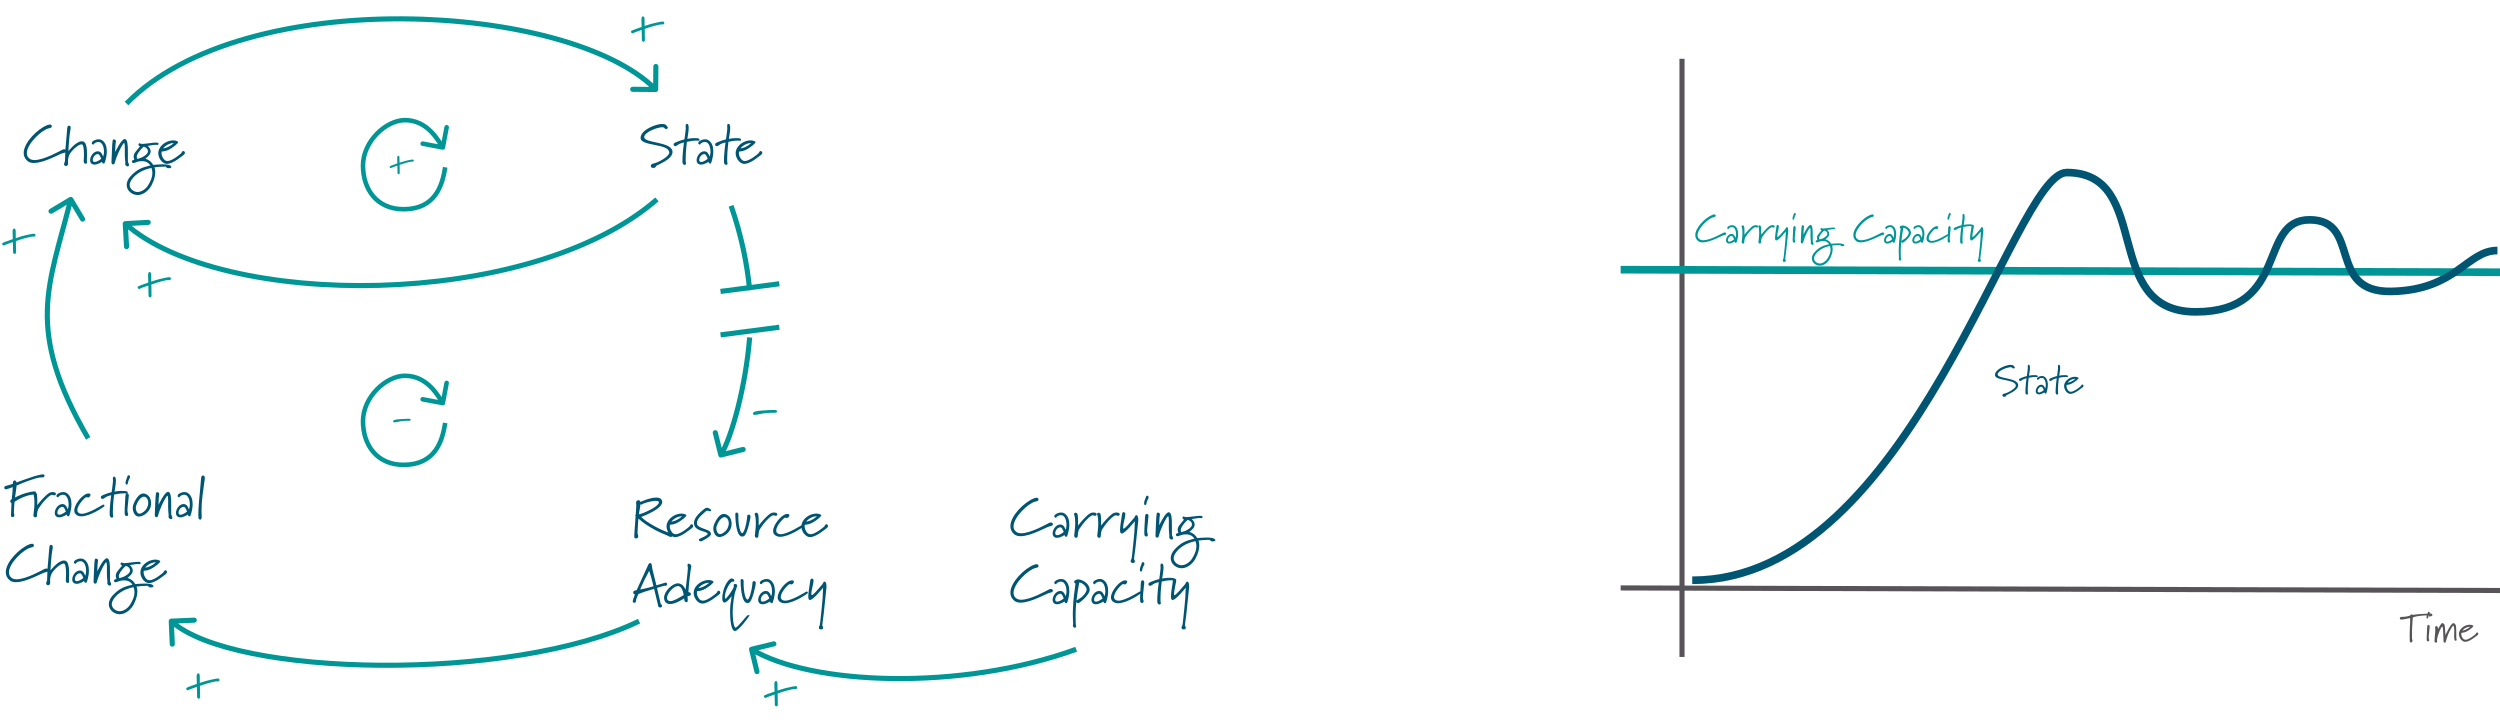 <svg width="978" height="284" viewBox="0 0 978 284" fill="none" xmlns="http://www.w3.org/2000/svg">
<path d="M263.09 59.446C263.024 55.266 252.024 56.146 252.024 53.638C252.024 51.702 257.106 49.766 259.218 49.766C259.812 49.766 260.054 50.47 260.538 50.47C260.956 50.47 261.286 50.206 261.286 49.986C261.286 49.92 261.286 49.876 261.242 49.832C260.758 49.15 260.626 48.49 258.954 48.49C256.82 48.49 250.594 50.668 250.594 53.99C250.594 57.29 261.814 56.058 261.814 59.71C261.814 61.25 257.282 63.736 255.566 63.978C255.17 64.044 254.576 64.352 254.576 64.946C254.576 65.54 255.148 65.694 255.61 65.694C256.072 65.694 256.534 65.518 256.622 64.99C256.688 64.616 263.09 62.57 263.09 59.446ZM273.663 54.672C273.619 54.056 272.827 54.078 272.365 54.056C272.167 54.056 271.969 54.034 271.771 54.034C270.209 54.034 268.889 54.32 268.889 54.32C269.087 52.89 269.219 52.538 269.351 51.218C269.395 50.756 269.417 50.36 269.417 50.03C269.417 48.864 269.153 48.446 268.735 48.446C268.317 48.446 268.229 48.842 268.229 49.304C268.229 49.612 268.273 49.92 268.273 50.294C268.273 51.042 267.745 54.518 267.745 54.518C266.425 54.87 266.139 54.98 264.885 55.464C263.675 55.926 263.631 56.08 263.521 56.41C263.499 56.476 263.499 56.52 263.499 56.564C263.499 56.872 263.939 57.202 264.181 57.202C264.577 57.202 265.325 56.52 265.699 56.344C266.491 55.97 267.569 55.728 267.569 55.728C267.459 56.674 267.371 57.114 267.217 58.676C266.975 60.92 266.975 62.284 266.975 63.274C266.975 63.626 267.085 64.44 267.745 64.484H267.833C268.251 64.484 268.361 64.242 268.361 63.956C268.361 63.692 268.251 63.384 268.251 63.296C268.229 62.966 268.229 62.592 268.229 62.218C268.229 59.292 268.691 55.75 268.713 55.486C269.505 55.31 271.023 55.002 272.387 55.002C272.563 55.002 272.871 55.068 273.135 55.068C273.421 55.068 273.663 55.002 273.663 54.672ZM276.847 62.13C276.847 62.13 275.373 63.362 274.295 63.362C273.745 63.362 273.547 63.054 273.547 62.57C273.547 61.47 274.471 60.282 275.571 60.282C276.297 60.282 276.847 62.13 276.847 62.13ZM279.047 59.226C279.047 57.51 278.607 55.75 277.089 54.804C276.737 54.584 276.319 54.496 275.857 54.496C274.581 54.496 273.151 55.244 273.151 55.992C273.173 56.388 273.547 56.542 273.789 56.542C273.899 56.542 273.965 56.52 273.965 56.432C274.009 56.124 274.867 55.53 275.747 55.53C277.485 55.53 277.947 57.994 277.947 59.27C277.947 60.458 277.595 61.272 277.595 61.272C277.265 60.26 276.715 59.182 275.505 59.182C273.811 59.182 272.513 61.184 272.513 62.658C272.513 63.714 273.151 64.396 274.251 64.396C275.615 64.396 277.177 63.296 277.177 63.296C277.177 63.296 277.243 63.67 277.375 63.802C277.485 63.934 277.683 63.978 277.837 63.978C277.947 63.978 278.057 63.956 278.101 63.89C278.211 63.824 279.047 61.558 279.047 59.226ZM289.907 54.672C289.863 54.056 289.071 54.078 288.609 54.056C288.411 54.056 288.213 54.034 288.015 54.034C286.453 54.034 285.133 54.32 285.133 54.32C285.331 52.89 285.463 52.538 285.595 51.218C285.639 50.756 285.661 50.36 285.661 50.03C285.661 48.864 285.397 48.446 284.979 48.446C284.561 48.446 284.473 48.842 284.473 49.304C284.473 49.612 284.517 49.92 284.517 50.294C284.517 51.042 283.989 54.518 283.989 54.518C282.669 54.87 282.383 54.98 281.129 55.464C279.919 55.926 279.875 56.08 279.765 56.41C279.743 56.476 279.743 56.52 279.743 56.564C279.743 56.872 280.183 57.202 280.425 57.202C280.821 57.202 281.569 56.52 281.943 56.344C282.735 55.97 283.813 55.728 283.813 55.728C283.703 56.674 283.615 57.114 283.461 58.676C283.219 60.92 283.219 62.284 283.219 63.274C283.219 63.626 283.329 64.44 283.989 64.484H284.077C284.495 64.484 284.605 64.242 284.605 63.956C284.605 63.692 284.495 63.384 284.495 63.296C284.473 62.966 284.473 62.592 284.473 62.218C284.473 59.292 284.935 55.75 284.957 55.486C285.749 55.31 287.267 55.002 288.631 55.002C288.807 55.002 289.115 55.068 289.379 55.068C289.665 55.068 289.907 55.002 289.907 54.672ZM293.876 55.97C293.194 56.586 292.82 56.828 292.248 57.158C290.884 57.994 289.652 58.06 289.652 58.06C289.652 58.06 290.334 57.158 291.456 56.586C292.248 56.168 293.062 55.97 293.876 55.97ZM298.21 59.776C298.21 59.402 297.88 59.072 297.55 59.072C297.176 59.072 296.934 59.644 296.802 59.886C296.582 60.194 293.172 62.988 291.434 62.988C290.466 62.988 290.048 62.46 289.652 61.822C289.168 61.074 289.058 60.392 289.058 59.93C289.058 59.534 289.124 59.292 289.124 59.292C289.74 59.248 291.082 59.116 292.446 58.28C293.7 57.532 295.57 56.124 295.57 55.574C295.57 55.508 295.548 55.464 295.482 55.42C294.954 55.068 294.316 54.914 293.59 54.914C291.28 54.914 288.442 56.608 287.87 59.094C287.804 59.358 287.782 59.622 287.782 59.886C287.782 61.514 288.794 63.252 290.224 63.912C290.51 64.044 290.84 64.11 291.192 64.11C293.678 64.11 297.22 60.876 297.704 60.612C297.99 60.414 298.21 60.084 298.21 59.776Z" fill="#005573"/>
<path d="M259.87 8.926C259.87 8.618 259.54 8.42 259.276 8.42C258.638 8.42 256.482 8.904 255.25 9.212C254.436 9.41 253.336 9.762 252.17 10.158C252.148 8.926 252.148 7.87 252.148 7.54C252.126 6.792 251.972 6.418 251.576 6.418C251.488 6.418 251.378 6.44 251.268 6.484C251.092 6.55 250.916 7.144 250.916 7.518C250.938 7.716 250.96 9.036 251.004 10.532C248.958 11.236 247 11.962 246.934 12.116C246.868 12.204 246.846 12.314 246.846 12.402C246.846 12.754 247.198 13.062 247.396 13.062C247.418 13.062 247.462 13.062 247.484 13.04C247.594 12.93 249.244 12.314 251.026 11.698C251.07 12.908 251.092 14.118 251.092 14.822V15.46C251.092 15.922 251.268 16.34 251.774 16.34C252.214 16.34 252.28 15.79 252.28 15.526V15.438C252.28 15.284 252.236 13.26 252.214 11.302C253.512 10.862 254.766 10.444 255.602 10.224C257.208 9.784 258.352 9.542 258.792 9.542C258.968 9.542 259.078 9.586 259.188 9.586C259.672 9.586 259.87 9.234 259.87 9.058V8.926Z" fill="#009696"/>
<path d="M66.87 108.926C66.87 108.618 66.54 108.42 66.276 108.42C65.638 108.42 63.482 108.904 62.25 109.212C61.436 109.41 60.336 109.762 59.17 110.158C59.148 108.926 59.148 107.87 59.148 107.54C59.126 106.792 58.972 106.418 58.576 106.418C58.488 106.418 58.378 106.44 58.268 106.484C58.092 106.55 57.916 107.144 57.916 107.518C57.938 107.716 57.96 109.036 58.004 110.532C55.958 111.236 54 111.962 53.934 112.116C53.868 112.204 53.846 112.314 53.846 112.402C53.846 112.754 54.198 113.062 54.396 113.062C54.418 113.062 54.462 113.062 54.484 113.04C54.594 112.93 56.244 112.314 58.026 111.698C58.07 112.908 58.092 114.118 58.092 114.822V115.46C58.092 115.922 58.268 116.34 58.774 116.34C59.214 116.34 59.28 115.79 59.28 115.526V115.438C59.28 115.284 59.236 113.26 59.214 111.302C60.512 110.862 61.766 110.444 62.602 110.224C64.208 109.784 65.352 109.542 65.792 109.542C65.968 109.542 66.078 109.586 66.188 109.586C66.672 109.586 66.87 109.234 66.87 109.058V108.926Z" fill="#009696"/>
<path d="M13.87 91.926C13.87 91.618 13.54 91.42 13.276 91.42C12.638 91.42 10.482 91.904 9.25 92.212C8.436 92.41 7.336 92.762 6.17 93.158C6.148 91.926 6.148 90.87 6.148 90.54C6.126 89.792 5.972 89.418 5.576 89.418C5.488 89.418 5.378 89.44 5.268 89.484C5.092 89.55 4.916 90.144 4.916 90.518C4.938 90.716 4.96 92.036 5.004 93.532C2.958 94.236 1 94.962 0.934 95.116C0.868 95.204 0.846 95.314 0.846 95.402C0.846 95.754 1.198 96.062 1.396 96.062C1.418 96.062 1.462 96.062 1.484 96.04C1.594 95.93 3.244 95.314 5.026 94.698C5.07 95.908 5.092 97.118 5.092 97.822V98.46C5.092 98.922 5.268 99.34 5.774 99.34C6.214 99.34 6.28 98.79 6.28 98.526V98.438C6.28 98.284 6.236 96.26 6.214 94.302C7.512 93.862 8.766 93.444 9.602 93.224C11.208 92.784 12.352 92.542 12.792 92.542C12.968 92.542 13.078 92.586 13.188 92.586C13.672 92.586 13.87 92.234 13.87 92.058V91.926Z" fill="#009696"/>
<path d="M85.87 265.926C85.87 265.618 85.54 265.42 85.276 265.42C84.638 265.42 82.482 265.904 81.25 266.212C80.436 266.41 79.336 266.762 78.17 267.158C78.148 265.926 78.148 264.87 78.148 264.54C78.126 263.792 77.972 263.418 77.576 263.418C77.488 263.418 77.378 263.44 77.268 263.484C77.092 263.55 76.916 264.144 76.916 264.518C76.938 264.716 76.96 266.036 77.004 267.532C74.958 268.236 73 268.962 72.934 269.116C72.868 269.204 72.846 269.314 72.846 269.402C72.846 269.754 73.198 270.062 73.396 270.062C73.418 270.062 73.462 270.062 73.484 270.04C73.594 269.93 75.244 269.314 77.026 268.698C77.07 269.908 77.092 271.118 77.092 271.822V272.46C77.092 272.922 77.268 273.34 77.774 273.34C78.214 273.34 78.28 272.79 78.28 272.526V272.438C78.28 272.284 78.236 270.26 78.214 268.302C79.512 267.862 80.766 267.444 81.602 267.224C83.208 266.784 84.352 266.542 84.792 266.542C84.968 266.542 85.078 266.586 85.188 266.586C85.672 266.586 85.87 266.234 85.87 266.058V265.926Z" fill="#009696"/>
<path d="M311.87 268.926C311.87 268.618 311.54 268.42 311.276 268.42C310.638 268.42 308.482 268.904 307.25 269.212C306.436 269.41 305.336 269.762 304.17 270.158C304.148 268.926 304.148 267.87 304.148 267.54C304.126 266.792 303.972 266.418 303.576 266.418C303.488 266.418 303.378 266.44 303.268 266.484C303.092 266.55 302.916 267.144 302.916 267.518C302.938 267.716 302.96 269.036 303.004 270.532C300.958 271.236 299 271.962 298.934 272.116C298.868 272.204 298.846 272.314 298.846 272.402C298.846 272.754 299.198 273.062 299.396 273.062C299.418 273.062 299.462 273.062 299.484 273.04C299.594 272.93 301.244 272.314 303.026 271.698C303.07 272.908 303.092 274.118 303.092 274.822V275.46C303.092 275.922 303.268 276.34 303.774 276.34C304.214 276.34 304.28 275.79 304.28 275.526V275.438C304.28 275.284 304.236 273.26 304.214 271.302C305.512 270.862 306.766 270.444 307.602 270.224C309.208 269.784 310.352 269.542 310.792 269.542C310.968 269.542 311.078 269.586 311.188 269.586C311.672 269.586 311.87 269.234 311.87 269.058V268.926Z" fill="#009696"/>
<path d="M304.01 160.95C304.01 160.818 303.944 160.664 303.746 160.51C303.614 160.4 303.13 160.378 302.47 160.378C301.414 160.378 299.896 160.466 298.466 160.576C296.244 160.752 294.55 160.884 294.55 161.83C294.55 162.248 294.968 162.314 295.254 162.314C295.87 162.314 296.794 162.094 297.718 161.896C299.5 161.522 301.128 161.478 301.942 161.478C302.624 161.478 302.778 161.5 302.954 161.5C303.152 161.5 303.372 161.478 303.636 161.39C303.812 161.324 304.01 161.17 304.01 160.95Z" fill="#009696"/>
<path d="M25.896 59.116C25.896 58.698 25.522 58.39 25.148 58.39C24.708 58.39 24.224 58.676 24.026 58.764C23.542 58.984 17.25 62.614 13.51 62.614C12.806 62.614 12.19 62.482 11.706 62.174C10.848 61.624 10.496 60.832 10.496 59.93C10.496 56.3 16.282 50.8 19.098 50.206C19.582 50.096 20.264 49.964 20.264 49.436C20.264 48.908 19.956 48.71 19.538 48.71C19.076 48.71 18.548 48.93 18.372 48.996C14.698 50.47 9.264 55.75 9.264 59.864C9.264 61.074 9.748 62.196 10.87 63.076C11.486 63.56 12.322 63.758 13.268 63.758C17.36 63.758 23.652 60.04 24.62 59.908C24.62 59.908 25.896 59.776 25.896 59.116ZM34.052 60.348C34.052 58.126 33.788 55.772 32.6 55.354C32.402 55.288 32.204 55.266 32.006 55.266C29.718 55.266 26.748 59.138 26.748 59.138C26.836 57.136 26.99 55.31 27.166 53.484C27.32 51.768 27.65 50.624 27.65 49.942C27.65 49.436 27.452 49.15 26.88 49.15C26.11 49.15 26.308 51.042 25.912 54.672C25.318 60.106 25.582 62.79 25.34 63.296C25.208 63.582 25.054 63.912 25.054 64.22C25.054 64.682 25.406 64.946 25.802 64.946C26.198 64.946 26.638 64.704 26.638 63.89C26.638 63.626 26.594 63.384 26.594 63.142C26.594 62.548 26.682 61.514 27.166 60.48C27.782 59.16 30.532 56.476 31.852 56.476C31.984 56.476 32.116 56.498 32.204 56.564C32.688 56.872 32.842 58.808 32.842 60.458C32.842 61.646 32.754 62.394 32.754 63.01C32.754 63.582 32.908 64.044 33.436 64.044C33.942 64.044 34.03 63.846 34.03 63.538C34.03 63.318 33.986 63.01 33.986 62.658C33.986 62.02 34.052 61.096 34.052 60.348ZM39.585 62.13C39.585 62.13 38.111 63.362 37.033 63.362C36.483 63.362 36.285 63.054 36.285 62.57C36.285 61.47 37.209 60.282 38.309 60.282C39.035 60.282 39.585 62.13 39.585 62.13ZM41.785 59.226C41.785 57.51 41.345 55.75 39.827 54.804C39.475 54.584 39.057 54.496 38.595 54.496C37.319 54.496 35.889 55.244 35.889 55.992C35.911 56.388 36.285 56.542 36.527 56.542C36.637 56.542 36.703 56.52 36.703 56.432C36.747 56.124 37.605 55.53 38.485 55.53C40.223 55.53 40.685 57.994 40.685 59.27C40.685 60.458 40.333 61.272 40.333 61.272C40.003 60.26 39.453 59.182 38.243 59.182C36.549 59.182 35.251 61.184 35.251 62.658C35.251 63.714 35.889 64.396 36.989 64.396C38.353 64.396 39.915 63.296 39.915 63.296C39.915 63.296 39.981 63.67 40.113 63.802C40.223 63.934 40.421 63.978 40.575 63.978C40.685 63.978 40.795 63.956 40.839 63.89C40.949 63.824 41.785 61.558 41.785 59.226ZM50.467 64.55C50.467 64.198 50.247 63.78 50.093 63.472C50.049 63.318 50.027 62.922 50.027 62.042V59.512C50.027 56.652 49.917 54.606 48.883 54.386H48.795C47.431 54.386 45.099 59.446 45.099 59.446C45.077 59.27 45.077 59.138 45.077 59.028C45.077 58.742 45.121 58.478 45.121 57.84C45.121 56.564 45.341 55.728 45.341 55.244C45.341 55.068 45.319 54.958 45.253 54.87C45.121 54.694 44.835 54.518 44.549 54.518C44.329 54.518 44.131 54.65 44.065 55.024C44.021 55.332 43.823 56.916 43.779 58.984C43.735 61.36 43.603 62.636 43.603 63.34C43.603 63.692 43.647 63.912 43.735 64.066C43.889 64.264 44.065 64.33 44.219 64.33C44.373 64.33 44.527 64.264 44.637 64.22C44.901 64.022 44.879 63.45 45.539 61.668C46.529 58.984 48.157 55.948 48.553 55.948C48.817 55.948 48.839 57.73 48.839 57.994L48.817 60.128C48.817 62.108 49.037 63.142 49.037 63.604C49.037 63.824 48.971 63.956 48.971 64.11C48.971 64.704 49.521 65.1 49.961 65.1C50.291 65.1 50.467 64.814 50.467 64.55ZM59.616 67.696C59.616 69.148 59.044 70.732 57.9 72.558C57.064 73.878 55.414 75.11 53.786 75.11C52.312 75.11 50.728 73.878 50.728 72.382C50.728 71.568 51.146 70.666 51.982 69.654C54.666 66.376 59.264 65.716 59.264 65.716C59.484 66.354 59.616 67.014 59.616 67.696ZM57.878 59.204C57.878 60.304 56.14 61.316 55.194 61.712C54.556 61.976 53.654 62.152 53.654 62.152C53.654 62.152 53.478 61.69 53.478 61.272C53.478 60.744 54.16 59.204 56.206 57.378C57.064 57.532 57.878 58.28 57.878 59.204ZM67.052 65.342C67.052 65.298 67.03 65.232 67.008 65.188C66.612 64.374 64.918 64.286 63.488 64.286C61.97 64.286 59.946 64.506 59.946 64.506C59.462 63.802 59.264 63.428 58.384 62.812C57.614 62.262 56.866 62.086 56.866 62.086C58.01 61.184 58.934 60.392 58.934 59.16C58.934 58.302 58.362 57.598 57.79 57.07C58.912 56.938 59.88 56.652 60.804 56.652C61.222 56.652 61.486 56.696 61.64 56.696C61.882 56.696 62.058 56.432 62.058 56.256C62.058 56.058 61.816 55.904 61.53 55.816C61.442 55.794 61.288 55.772 61.09 55.772C59.836 55.772 56.778 56.3 55.546 56.3C55.304 56.3 55.128 56.278 55.062 56.234C54.886 56.102 54.754 56.036 54.622 56.036C54.314 56.036 54.16 56.366 54.138 56.608C54.138 56.938 54.754 57.29 54.754 57.29C53.258 59.094 52.29 60.018 52.29 61.184C52.29 61.844 52.554 62.438 52.554 62.438C52.136 62.57 51.564 62.746 51.564 63.23C51.564 63.56 51.982 63.78 52.268 63.78C52.862 63.78 53.61 63.054 55.502 63.054C55.7 63.054 55.898 63.054 56.14 63.076C57.988 63.23 58.824 64.726 58.824 64.726C55.678 65.474 53.654 66.134 51.036 68.994C50.002 70.116 49.562 71.304 49.562 72.382C49.562 74.736 51.828 76.298 53.83 76.298C56.382 76.298 58.494 74.054 59.352 72.36C60.452 70.182 60.738 68.51 60.738 67.366C60.738 66.112 60.408 65.474 60.408 65.474C61.574 65.298 62.96 65.188 64.104 65.188C64.61 65.188 64.94 65.21 64.94 65.21C65.182 65.518 65.05 65.804 65.93 65.804C66.458 65.804 67.052 65.672 67.052 65.342ZM68.012 55.97C67.33 56.586 66.956 56.828 66.384 57.158C65.02 57.994 63.788 58.06 63.788 58.06C63.788 58.06 64.47 57.158 65.592 56.586C66.384 56.168 67.198 55.97 68.012 55.97ZM72.346 59.776C72.346 59.402 72.016 59.072 71.686 59.072C71.312 59.072 71.07 59.644 70.938 59.886C70.718 60.194 67.308 62.988 65.57 62.988C64.602 62.988 64.184 62.46 63.788 61.822C63.304 61.074 63.194 60.392 63.194 59.93C63.194 59.534 63.26 59.292 63.26 59.292C63.876 59.248 65.218 59.116 66.582 58.28C67.836 57.532 69.706 56.124 69.706 55.574C69.706 55.508 69.684 55.464 69.618 55.42C69.09 55.068 68.452 54.914 67.726 54.914C65.416 54.914 62.578 56.608 62.006 59.094C61.94 59.358 61.918 59.622 61.918 59.886C61.918 61.514 62.93 63.252 64.36 63.912C64.646 64.044 64.976 64.11 65.328 64.11C67.814 64.11 71.356 60.876 71.84 60.612C72.126 60.414 72.346 60.084 72.346 59.776Z" fill="#005573"/>
<path d="M257.758 196.47C257.758 197.944 253.798 199.792 251.73 200.65C250.85 201.024 249.948 201.2 249.948 201.2C249.948 201.2 250.146 199.704 250.322 198.868C250.454 198.208 250.52 197.57 250.542 197.152C250.608 197.35 250.762 197.438 250.894 197.438C250.982 197.438 251.048 197.394 251.114 197.35C251.708 196.822 254.788 195.942 256.548 195.942C257.252 195.942 257.758 196.096 257.758 196.47ZM263.104 209.406C263.104 208.79 262.422 208.504 262.07 208.46C261.432 208.372 257.802 207.14 253.094 204.06C252.016 203.356 250.85 202.234 250.85 202.234C255.844 200.276 259.056 198.208 259.056 196.426V196.316C258.946 195.062 257.978 194.644 256.724 194.644C254.194 194.644 250.52 196.36 250.52 196.36C250.41 195.986 250.212 195.678 249.794 195.678C249.134 195.678 248.826 196.184 248.826 196.712C248.826 196.998 248.87 197.284 248.914 197.548V197.856C248.914 198.89 248.672 201.464 248.672 201.464L248.452 201.53L248.65 201.926C248.518 204.72 248.122 208.24 248.122 209.714C248.122 210.066 248.144 210.308 248.21 210.374C248.364 210.55 248.584 210.638 248.826 210.638C249.31 210.638 249.684 210.264 249.684 209.824C249.684 209.384 249.398 208.9 249.398 208.438C249.464 206.128 249.75 202.872 249.75 202.872C250.85 203.774 251.334 204.302 253.094 205.446C257.714 208.46 261.3 209.472 261.476 209.692C261.63 209.89 262.07 210.044 262.422 210.044C262.862 210.044 263.104 209.824 263.104 209.406ZM266.843 201.97C266.161 202.586 265.787 202.828 265.215 203.158C263.851 203.994 262.619 204.06 262.619 204.06C262.619 204.06 263.301 203.158 264.423 202.586C265.215 202.168 266.029 201.97 266.843 201.97ZM271.177 205.776C271.177 205.402 270.847 205.072 270.517 205.072C270.143 205.072 269.901 205.644 269.769 205.886C269.549 206.194 266.139 208.988 264.401 208.988C263.433 208.988 263.015 208.46 262.619 207.822C262.135 207.074 262.025 206.392 262.025 205.93C262.025 205.534 262.091 205.292 262.091 205.292C262.707 205.248 264.049 205.116 265.413 204.28C266.667 203.532 268.537 202.124 268.537 201.574C268.537 201.508 268.515 201.464 268.449 201.42C267.921 201.068 267.283 200.914 266.557 200.914C264.247 200.914 261.409 202.608 260.837 205.094C260.771 205.358 260.749 205.622 260.749 205.886C260.749 207.514 261.761 209.252 263.191 209.912C263.477 210.044 263.807 210.11 264.159 210.11C266.645 210.11 270.187 206.876 270.671 206.612C270.957 206.414 271.177 206.084 271.177 205.776ZM278.192 199.616V199.528C278.17 199.264 277.4 198.868 277.114 198.736C276.982 198.67 276.806 198.626 276.608 198.626C276.322 198.626 275.97 198.714 275.706 198.934C274.254 200.144 271.482 202.212 271.482 204.632C271.482 207.932 276.542 207.712 276.85 208.79C276.85 209.582 273.66 210.66 273.528 210.88C273.44 210.99 273.396 211.1 273.396 211.21C273.396 211.518 273.726 211.782 274.188 211.804C274.518 211.804 278.126 209.912 278.126 209.01C278.126 207.646 276.872 207.426 275.53 206.898C274.078 206.348 272.626 205.908 272.626 204.632C272.626 203.95 273.176 202.674 274.166 201.794C275.904 200.232 276.146 199.77 276.894 199.748C277.07 199.748 277.312 200.012 277.73 200.012C278.06 200.012 278.192 199.836 278.192 199.616ZM283.368 202.3C284.578 202.3 285.106 203.708 285.106 204.676C285.106 205.446 284.842 206.216 284.468 206.942C284.05 207.734 282.664 208.944 281.652 208.944C280.64 208.944 280.222 207.514 280.222 206.722C280.222 206.414 280.266 206.106 280.354 205.864C281.476 202.542 283.192 202.3 283.368 202.3ZM286.206 204.94C286.206 204.698 286.184 204.478 286.162 204.214C285.92 201.816 284.072 201.046 283.192 201.046C281.916 201.046 280.64 202.212 279.408 205.006C279.144 205.6 279.034 206.172 279.034 206.744C279.034 208.196 279.848 210.088 281.41 210.088C283.258 210.088 286.206 208.086 286.206 204.94ZM293.614 202.19C293.614 202.19 293.57 201.31 292.998 201.31C292.316 201.31 292.294 201.794 292.294 202.102C292.272 202.674 291.898 206.238 290.798 208.174C290.644 208.438 290.49 208.548 290.358 208.548C289.61 208.548 288.84 205.754 288.84 202.234C288.84 201.948 288.862 201.662 288.862 201.354C288.862 201.068 288.686 200.518 288.202 200.518H288.092C287.85 200.518 287.652 200.694 287.652 201.222C287.674 202.036 287.74 209.912 290.336 209.912C290.534 209.912 290.776 209.846 291.018 209.736C292.338 209.12 293.614 202.608 293.614 202.19ZM304.092 201.244C304.092 200.98 303.916 200.716 303.784 200.672C303.41 200.54 303.08 200.496 302.772 200.496C301.452 200.496 300.55 201.508 299.736 202.278C298.328 203.576 296.81 205.6 296.81 205.6C296.81 204.126 296.81 203.708 296.788 202.938C296.744 201.596 296.678 201.09 296.348 200.782C296.172 200.628 296.018 200.562 295.864 200.562C295.644 200.562 295.204 200.826 295.204 201.068C295.204 201.332 295.688 201.794 295.688 204.544C295.688 204.984 295.666 205.468 295.644 206.04C295.556 207.734 295.292 208.856 295.292 209.516C295.292 209.802 295.336 210 295.468 210.132C295.622 210.286 295.842 210.396 296.062 210.396C296.238 210.396 296.414 210.33 296.546 210.154C296.832 209.78 296.546 208.086 297.36 206.854C298.944 204.456 300.616 202.586 302.002 201.772C302.222 201.64 302.42 201.596 302.574 201.596C302.926 201.596 303.168 201.794 303.454 201.794C303.784 201.794 304.092 201.53 304.092 201.244ZM314.275 205.886C314.275 205.644 314.077 205.402 313.813 205.402C313.747 205.402 313.681 205.424 313.615 205.446C313.373 205.534 308.115 208.988 305.343 208.988C304.397 208.988 303.649 208.46 303.649 207.536C303.649 205.622 306.509 202.696 307.015 202.542C307.059 202.52 307.125 202.52 307.191 202.52C307.455 202.52 307.697 202.63 307.917 202.63C308.335 202.63 308.797 201.97 308.797 201.574C308.797 201.266 308.577 201.046 308.049 201.046C307.939 201.046 307.807 201.046 307.675 201.068C305.761 201.354 302.439 205.182 302.439 207.734C302.439 209.274 303.891 210 305.189 210C308.775 210 314.253 206.172 314.275 205.974V205.886ZM319.592 201.97C318.91 202.586 318.536 202.828 317.964 203.158C316.6 203.994 315.368 204.06 315.368 204.06C315.368 204.06 316.05 203.158 317.172 202.586C317.964 202.168 318.778 201.97 319.592 201.97ZM323.926 205.776C323.926 205.402 323.596 205.072 323.266 205.072C322.892 205.072 322.65 205.644 322.518 205.886C322.298 206.194 318.888 208.988 317.15 208.988C316.182 208.988 315.764 208.46 315.368 207.822C314.884 207.074 314.774 206.392 314.774 205.93C314.774 205.534 314.84 205.292 314.84 205.292C315.456 205.248 316.798 205.116 318.162 204.28C319.416 203.532 321.286 202.124 321.286 201.574C321.286 201.508 321.264 201.464 321.198 201.42C320.67 201.068 320.032 200.914 319.306 200.914C316.996 200.914 314.158 202.608 313.586 205.094C313.52 205.358 313.498 205.622 313.498 205.886C313.498 207.514 314.51 209.252 315.94 209.912C316.226 210.044 316.556 210.11 316.908 210.11C319.394 210.11 322.936 206.876 323.42 206.612C323.706 206.414 323.926 206.084 323.926 205.776ZM255.646 229.356C254.986 229.576 254.37 229.73 253.578 229.928C252.17 230.28 250.432 230.61 250.432 230.61C250.432 230.61 251.422 228.256 252.082 226.936C252.764 225.55 253.952 223.328 253.952 223.328C254.282 224.186 254.524 225.176 254.832 226.21C255.316 227.948 255.646 229.356 255.646 229.356ZM260.97 228.498C260.926 228.036 260.684 227.926 260.442 227.926C260.156 227.926 259.87 228.058 259.87 228.058L256.79 228.982C256.372 227.266 255.778 224.802 255.492 223.768C255.118 222.426 255.03 221.392 254.986 221.106C254.942 220.776 254.832 220.27 254.414 220.27C253.908 220.27 253.732 220.622 253.578 220.974L249.068 230.83C248.826 230.896 247.88 231.05 247.77 231.49C247.726 231.622 247.726 231.732 247.726 231.82C247.726 232.48 248.386 232.546 248.386 232.546C247.99 233.514 247.528 234.79 247.528 235.318C247.528 235.362 247.528 235.406 247.55 235.45C247.638 235.67 247.858 235.824 248.122 235.824C248.232 235.824 248.342 235.78 248.474 235.736C248.804 235.582 248.76 235.296 248.87 234.614C248.98 233.932 249.772 232.37 249.772 232.37C250.63 232.062 251.4 231.732 252.17 231.49C253.754 230.962 255.888 230.346 255.888 230.346L257.45 236.858C257.428 236.946 257.428 236.968 257.428 236.99C257.428 237.342 257.934 237.672 258.33 237.672C258.682 237.672 258.99 237.32 258.99 237.034C258.99 236.616 258.484 236.242 258.484 236.242L257.01 229.972L259.848 229.136C259.936 229.18 260.046 229.202 260.178 229.202C260.552 229.202 260.97 229.004 260.97 228.498ZM267.457 232.788C265.697 233.8 263.629 235.164 262.243 235.164C261.473 235.164 260.923 234.68 260.923 233.954C260.923 232.216 263.409 229.29 265.191 229.29C265.389 229.29 265.587 229.312 265.763 229.4C267.127 229.994 267.457 232.788 267.457 232.788ZM270.449 221.612C270.449 221.04 269.987 220.512 269.327 220.512C269.063 220.512 268.953 220.732 268.953 221.084C268.953 221.348 268.975 221.612 269.085 221.964C269.107 222.03 269.107 222.074 269.107 222.14C269.107 223.306 268.205 230.654 268.205 230.654C267.633 229.62 267.259 228.586 265.499 228.212C265.411 228.19 265.279 228.19 265.169 228.19C263.145 228.19 259.779 231.226 259.779 233.866C259.779 235.252 260.637 236.308 262.089 236.308C264.399 236.308 267.611 234.108 267.611 234.108C267.787 234.746 267.545 235.45 268.601 235.604C268.975 235.604 269.063 235.142 269.063 234.636C269.063 234.02 268.931 233.338 268.931 233.338C269.679 233.03 270.273 233.052 270.273 232.458C270.273 232.37 270.273 232.282 270.229 232.15C270.119 231.688 269.305 231.622 269.305 231.622C269.459 228.432 270.207 222.448 270.361 222.03C270.427 221.898 270.449 221.744 270.449 221.612ZM277.447 227.97C276.765 228.586 276.391 228.828 275.819 229.158C274.455 229.994 273.223 230.06 273.223 230.06C273.223 230.06 273.905 229.158 275.027 228.586C275.819 228.168 276.633 227.97 277.447 227.97ZM281.781 231.776C281.781 231.402 281.451 231.072 281.121 231.072C280.747 231.072 280.505 231.644 280.373 231.886C280.153 232.194 276.743 234.988 275.005 234.988C274.037 234.988 273.619 234.46 273.223 233.822C272.739 233.074 272.629 232.392 272.629 231.93C272.629 231.534 272.695 231.292 272.695 231.292C273.311 231.248 274.653 231.116 276.017 230.28C277.271 229.532 279.141 228.124 279.141 227.574C279.141 227.508 279.119 227.464 279.053 227.42C278.525 227.068 277.887 226.914 277.161 226.914C274.851 226.914 272.013 228.608 271.441 231.094C271.375 231.358 271.353 231.622 271.353 231.886C271.353 233.514 272.365 235.252 273.795 235.912C274.081 236.044 274.411 236.11 274.763 236.11C277.249 236.11 280.791 232.876 281.275 232.612C281.561 232.414 281.781 232.084 281.781 231.776ZM293.195 240.752C293.195 240.664 293.173 240.62 293.019 240.62C292.931 240.62 292.777 240.642 292.557 240.664C292.073 240.708 288.575 245.548 287.717 245.548C287.673 245.548 287.629 245.548 287.585 245.504C286.837 244.624 286.617 241.456 286.617 239.278C286.617 236.594 287.277 232.766 287.497 231.952C287.717 231.226 287.739 231.314 288.003 230.39C288.223 229.686 288.377 229.29 288.377 229.026C288.377 228.63 287.959 228.454 287.651 228.454C287.321 228.454 287.013 228.542 287.013 228.872C287.013 229.026 287.057 229.202 287.057 229.422C287.057 229.576 287.035 229.752 286.925 229.95C286.309 231.226 284.241 234.218 283.757 234.218C283.581 234.218 283.581 233.558 283.581 233.448C283.581 231.71 284.945 228.542 286.243 227.64C286.375 227.552 286.573 227.53 286.903 227.53C287.101 227.53 287.255 227.486 287.299 227.068C287.299 226.694 286.639 226.276 286.221 226.276C285.275 226.276 283.669 228.454 282.987 231.028C282.767 231.886 282.547 233.052 282.547 234.02C282.547 234.834 282.701 235.494 283.163 235.692C283.229 235.714 283.295 235.736 283.383 235.736C284.417 235.736 286.243 233.162 286.243 233.162C285.847 235.428 285.605 237.188 285.605 239.322C285.605 241.874 285.891 246.758 287.497 246.868C288.905 246.868 293.173 241.082 293.195 240.752ZM295.676 228.19C295.676 228.19 295.632 227.31 295.06 227.31C294.378 227.31 294.356 227.794 294.356 228.102C294.334 228.674 293.96 232.238 292.86 234.174C292.706 234.438 292.552 234.548 292.42 234.548C291.672 234.548 290.902 231.754 290.902 228.234C290.902 227.948 290.924 227.662 290.924 227.354C290.924 227.068 290.748 226.518 290.264 226.518H290.154C289.912 226.518 289.714 226.694 289.714 227.222C289.736 228.036 289.802 235.912 292.398 235.912C292.596 235.912 292.838 235.846 293.08 235.736C294.4 235.12 295.676 228.608 295.676 228.19ZM300.93 234.13C300.93 234.13 299.456 235.362 298.378 235.362C297.828 235.362 297.63 235.054 297.63 234.57C297.63 233.47 298.554 232.282 299.654 232.282C300.38 232.282 300.93 234.13 300.93 234.13ZM303.13 231.226C303.13 229.51 302.69 227.75 301.172 226.804C300.82 226.584 300.402 226.496 299.94 226.496C298.664 226.496 297.234 227.244 297.234 227.992C297.256 228.388 297.63 228.542 297.872 228.542C297.982 228.542 298.048 228.52 298.048 228.432C298.092 228.124 298.95 227.53 299.83 227.53C301.568 227.53 302.03 229.994 302.03 231.27C302.03 232.458 301.678 233.272 301.678 233.272C301.348 232.26 300.798 231.182 299.588 231.182C297.894 231.182 296.596 233.184 296.596 234.658C296.596 235.714 297.234 236.396 298.334 236.396C299.698 236.396 301.26 235.296 301.26 235.296C301.26 235.296 301.326 235.67 301.458 235.802C301.568 235.934 301.766 235.978 301.92 235.978C302.03 235.978 302.14 235.956 302.184 235.89C302.294 235.824 303.13 233.558 303.13 231.226ZM316.058 231.886C316.058 231.644 315.86 231.402 315.596 231.402C315.53 231.402 315.464 231.424 315.398 231.446C315.156 231.534 309.898 234.988 307.126 234.988C306.18 234.988 305.432 234.46 305.432 233.536C305.432 231.622 308.292 228.696 308.798 228.542C308.842 228.52 308.908 228.52 308.974 228.52C309.238 228.52 309.48 228.63 309.7 228.63C310.118 228.63 310.58 227.97 310.58 227.574C310.58 227.266 310.36 227.046 309.832 227.046C309.722 227.046 309.59 227.046 309.458 227.068C307.544 227.354 304.222 231.182 304.222 233.734C304.222 235.274 305.674 236 306.972 236C310.558 236 316.036 232.172 316.058 231.974V231.886ZM323.324 229.422C323.324 228.586 323.148 227.706 322.796 227.574C322.708 227.53 322.62 227.53 322.554 227.53C322.092 227.53 322.004 228.212 321.718 228.564C319.936 230.654 318.132 232.81 317.582 232.81C317.428 232.81 317.406 232.568 317.406 232.436C317.406 230.544 318.198 228.806 318.286 227.002C318.264 226.65 317.78 226.32 317.538 226.32C316.878 226.32 316.834 228.124 316.79 228.388C316.504 230.192 316.196 232.062 316.196 233.294C316.196 234.152 316.35 234.724 316.834 234.724C318.154 234.746 321.982 229.906 321.982 229.906C321.916 233.206 321.762 234.812 321.454 237.826C321.014 242.248 320.75 244.778 320.596 244.822C320.508 244.844 320.332 245.196 320.332 245.526C320.332 245.878 320.53 246.23 321.212 246.23C321.784 246.23 322.004 245.966 322.004 245.636C322.004 245.284 321.784 244.866 321.696 244.756C321.674 244.734 321.674 244.69 321.674 244.602C321.674 244.14 321.938 242.732 322.246 240.048C322.664 236.396 323.126 231.358 323.28 230.126C323.302 229.906 323.324 229.664 323.324 229.422Z" fill="#005573"/>
<path d="M411.896 205.116C411.896 204.698 411.522 204.39 411.148 204.39C410.708 204.39 410.224 204.676 410.026 204.764C409.542 204.984 403.25 208.614 399.51 208.614C398.806 208.614 398.19 208.482 397.706 208.174C396.848 207.624 396.496 206.832 396.496 205.93C396.496 202.3 402.282 196.8 405.098 196.206C405.582 196.096 406.264 195.964 406.264 195.436C406.264 194.908 405.956 194.71 405.538 194.71C405.076 194.71 404.548 194.93 404.372 194.996C400.698 196.47 395.264 201.75 395.264 205.864C395.264 207.074 395.748 208.196 396.87 209.076C397.486 209.56 398.322 209.758 399.268 209.758C403.36 209.758 409.652 206.04 410.62 205.908C410.62 205.908 411.896 205.776 411.896 205.116ZM416.12 208.13C416.12 208.13 414.646 209.362 413.568 209.362C413.018 209.362 412.82 209.054 412.82 208.57C412.82 207.47 413.744 206.282 414.844 206.282C415.57 206.282 416.12 208.13 416.12 208.13ZM418.32 205.226C418.32 203.51 417.88 201.75 416.362 200.804C416.01 200.584 415.592 200.496 415.13 200.496C413.854 200.496 412.424 201.244 412.424 201.992C412.446 202.388 412.82 202.542 413.062 202.542C413.172 202.542 413.238 202.52 413.238 202.432C413.282 202.124 414.14 201.53 415.02 201.53C416.758 201.53 417.22 203.994 417.22 205.27C417.22 206.458 416.868 207.272 416.868 207.272C416.538 206.26 415.988 205.182 414.778 205.182C413.084 205.182 411.786 207.184 411.786 208.658C411.786 209.714 412.424 210.396 413.524 210.396C414.888 210.396 416.45 209.296 416.45 209.296C416.45 209.296 416.516 209.67 416.648 209.802C416.758 209.934 416.956 209.978 417.11 209.978C417.22 209.978 417.33 209.956 417.374 209.89C417.484 209.824 418.32 207.558 418.32 205.226ZM429.026 201.244C429.026 200.98 428.85 200.716 428.718 200.672C428.344 200.54 428.014 200.496 427.706 200.496C426.386 200.496 425.484 201.508 424.67 202.278C423.262 203.576 421.744 205.6 421.744 205.6C421.744 204.126 421.744 203.708 421.722 202.938C421.678 201.596 421.612 201.09 421.282 200.782C421.106 200.628 420.952 200.562 420.798 200.562C420.578 200.562 420.138 200.826 420.138 201.068C420.138 201.332 420.622 201.794 420.622 204.544C420.622 204.984 420.6 205.468 420.578 206.04C420.49 207.734 420.226 208.856 420.226 209.516C420.226 209.802 420.27 210 420.402 210.132C420.556 210.286 420.776 210.396 420.996 210.396C421.172 210.396 421.348 210.33 421.48 210.154C421.766 209.78 421.48 208.086 422.294 206.854C423.878 204.456 425.55 202.586 426.936 201.772C427.156 201.64 427.354 201.596 427.508 201.596C427.86 201.596 428.102 201.794 428.388 201.794C428.718 201.794 429.026 201.53 429.026 201.244ZM438.04 201.244C438.04 200.98 437.864 200.716 437.732 200.672C437.358 200.54 437.028 200.496 436.72 200.496C435.4 200.496 434.498 201.508 433.684 202.278C432.276 203.576 430.758 205.6 430.758 205.6C430.758 204.126 430.758 203.708 430.736 202.938C430.692 201.596 430.626 201.09 430.296 200.782C430.12 200.628 429.966 200.562 429.812 200.562C429.592 200.562 429.152 200.826 429.152 201.068C429.152 201.332 429.636 201.794 429.636 204.544C429.636 204.984 429.614 205.468 429.592 206.04C429.504 207.734 429.24 208.856 429.24 209.516C429.24 209.802 429.284 210 429.416 210.132C429.57 210.286 429.79 210.396 430.01 210.396C430.186 210.396 430.362 210.33 430.494 210.154C430.78 209.78 430.494 208.086 431.308 206.854C432.892 204.456 434.564 202.586 435.95 201.772C436.17 201.64 436.368 201.596 436.522 201.596C436.874 201.596 437.116 201.794 437.402 201.794C437.732 201.794 438.04 201.53 438.04 201.244ZM445.293 203.422C445.293 202.586 445.117 201.706 444.765 201.574C444.677 201.53 444.589 201.53 444.523 201.53C444.061 201.53 443.973 202.212 443.687 202.564C441.905 204.654 440.101 206.81 439.551 206.81C439.397 206.81 439.375 206.568 439.375 206.436C439.375 204.544 440.167 202.806 440.255 201.002C440.233 200.65 439.749 200.32 439.507 200.32C438.847 200.32 438.803 202.124 438.759 202.388C438.473 204.192 438.165 206.062 438.165 207.294C438.165 208.152 438.319 208.724 438.803 208.724C440.123 208.746 443.951 203.906 443.951 203.906C443.885 207.206 443.731 208.812 443.423 211.826C442.983 216.248 442.719 218.778 442.565 218.822C442.477 218.844 442.301 219.196 442.301 219.526C442.301 219.878 442.499 220.23 443.181 220.23C443.753 220.23 443.973 219.966 443.973 219.636C443.973 219.284 443.753 218.866 443.665 218.756C443.643 218.734 443.643 218.69 443.643 218.602C443.643 218.14 443.907 216.732 444.215 214.048C444.633 210.396 445.095 205.358 445.249 204.126C445.271 203.906 445.293 203.664 445.293 203.422ZM449.299 201.838C449.299 201.332 448.991 201.002 448.617 201.002C447.847 201.046 447.935 202.3 447.869 203.51C447.759 205.622 447.649 207.206 447.649 208.262C447.649 209.054 447.715 209.538 447.913 209.692C448.089 209.824 448.287 209.89 448.441 209.89C448.881 209.89 449.035 209.538 449.035 209.164C449.035 208.768 448.771 208.724 448.771 207.734V207.316C448.771 206.458 449.299 202.586 449.299 201.838ZM449.343 194.534C449.343 194.182 449.101 193.918 448.793 193.918C448.221 193.918 448.397 194.424 447.935 195.37C447.671 195.942 447.561 196.448 447.561 196.844C447.561 197.152 447.627 197.592 447.957 197.592C448.111 197.592 448.243 197.504 448.353 197.394C448.573 197.174 448.419 196.8 448.749 195.986C449.035 195.282 449.321 194.908 449.343 194.622V194.534ZM458.888 210.55C458.888 210.198 458.668 209.78 458.514 209.472C458.47 209.318 458.448 208.922 458.448 208.042V205.512C458.448 202.652 458.338 200.606 457.304 200.386H457.216C455.852 200.386 453.52 205.446 453.52 205.446C453.498 205.27 453.498 205.138 453.498 205.028C453.498 204.742 453.542 204.478 453.542 203.84C453.542 202.564 453.762 201.728 453.762 201.244C453.762 201.068 453.74 200.958 453.674 200.87C453.542 200.694 453.256 200.518 452.97 200.518C452.75 200.518 452.552 200.65 452.486 201.024C452.442 201.332 452.244 202.916 452.2 204.984C452.156 207.36 452.024 208.636 452.024 209.34C452.024 209.692 452.068 209.912 452.156 210.066C452.31 210.264 452.486 210.33 452.64 210.33C452.794 210.33 452.948 210.264 453.058 210.22C453.322 210.022 453.3 209.45 453.96 207.668C454.95 204.984 456.578 201.948 456.974 201.948C457.238 201.948 457.26 203.73 457.26 203.994L457.238 206.128C457.238 208.108 457.458 209.142 457.458 209.604C457.458 209.824 457.392 209.956 457.392 210.11C457.392 210.704 457.942 211.1 458.382 211.1C458.712 211.1 458.888 210.814 458.888 210.55ZM468.037 213.696C468.037 215.148 467.465 216.732 466.321 218.558C465.485 219.878 463.835 221.11 462.207 221.11C460.733 221.11 459.149 219.878 459.149 218.382C459.149 217.568 459.567 216.666 460.403 215.654C463.087 212.376 467.685 211.716 467.685 211.716C467.905 212.354 468.037 213.014 468.037 213.696ZM466.299 205.204C466.299 206.304 464.561 207.316 463.615 207.712C462.977 207.976 462.075 208.152 462.075 208.152C462.075 208.152 461.899 207.69 461.899 207.272C461.899 206.744 462.581 205.204 464.627 203.378C465.485 203.532 466.299 204.28 466.299 205.204ZM475.473 211.342C475.473 211.298 475.451 211.232 475.429 211.188C475.033 210.374 473.339 210.286 471.909 210.286C470.391 210.286 468.367 210.506 468.367 210.506C467.883 209.802 467.685 209.428 466.805 208.812C466.035 208.262 465.287 208.086 465.287 208.086C466.431 207.184 467.355 206.392 467.355 205.16C467.355 204.302 466.783 203.598 466.211 203.07C467.333 202.938 468.301 202.652 469.225 202.652C469.643 202.652 469.907 202.696 470.061 202.696C470.303 202.696 470.479 202.432 470.479 202.256C470.479 202.058 470.237 201.904 469.951 201.816C469.863 201.794 469.709 201.772 469.511 201.772C468.257 201.772 465.199 202.3 463.967 202.3C463.725 202.3 463.549 202.278 463.483 202.234C463.307 202.102 463.175 202.036 463.043 202.036C462.735 202.036 462.581 202.366 462.559 202.608C462.559 202.938 463.175 203.29 463.175 203.29C461.679 205.094 460.711 206.018 460.711 207.184C460.711 207.844 460.975 208.438 460.975 208.438C460.557 208.57 459.985 208.746 459.985 209.23C459.985 209.56 460.403 209.78 460.689 209.78C461.283 209.78 462.031 209.054 463.923 209.054C464.121 209.054 464.319 209.054 464.561 209.076C466.409 209.23 467.245 210.726 467.245 210.726C464.099 211.474 462.075 212.134 459.457 214.994C458.423 216.116 457.983 217.304 457.983 218.382C457.983 220.736 460.249 222.298 462.251 222.298C464.803 222.298 466.915 220.054 467.773 218.36C468.873 216.182 469.159 214.51 469.159 213.366C469.159 212.112 468.829 211.474 468.829 211.474C469.995 211.298 471.381 211.188 472.525 211.188C473.031 211.188 473.361 211.21 473.361 211.21C473.603 211.518 473.471 211.804 474.351 211.804C474.879 211.804 475.473 211.672 475.473 211.342ZM411.896 231.116C411.896 230.698 411.522 230.39 411.148 230.39C410.708 230.39 410.224 230.676 410.026 230.764C409.542 230.984 403.25 234.614 399.51 234.614C398.806 234.614 398.19 234.482 397.706 234.174C396.848 233.624 396.496 232.832 396.496 231.93C396.496 228.3 402.282 222.8 405.098 222.206C405.582 222.096 406.264 221.964 406.264 221.436C406.264 220.908 405.956 220.71 405.538 220.71C405.076 220.71 404.548 220.93 404.372 220.996C400.698 222.47 395.264 227.75 395.264 231.864C395.264 233.074 395.748 234.196 396.87 235.076C397.486 235.56 398.322 235.758 399.268 235.758C403.36 235.758 409.652 232.04 410.62 231.908C410.62 231.908 411.896 231.776 411.896 231.116ZM416.12 234.13C416.12 234.13 414.646 235.362 413.568 235.362C413.018 235.362 412.82 235.054 412.82 234.57C412.82 233.47 413.744 232.282 414.844 232.282C415.57 232.282 416.12 234.13 416.12 234.13ZM418.32 231.226C418.32 229.51 417.88 227.75 416.362 226.804C416.01 226.584 415.592 226.496 415.13 226.496C413.854 226.496 412.424 227.244 412.424 227.992C412.446 228.388 412.82 228.542 413.062 228.542C413.172 228.542 413.238 228.52 413.238 228.432C413.282 228.124 414.14 227.53 415.02 227.53C416.758 227.53 417.22 229.994 417.22 231.27C417.22 232.458 416.868 233.272 416.868 233.272C416.538 232.26 415.988 231.182 414.778 231.182C413.084 231.182 411.786 233.184 411.786 234.658C411.786 235.714 412.424 236.396 413.524 236.396C414.888 236.396 416.45 235.296 416.45 235.296C416.45 235.296 416.516 235.67 416.648 235.802C416.758 235.934 416.956 235.978 417.11 235.978C417.22 235.978 417.33 235.956 417.374 235.89C417.484 235.824 418.32 233.558 418.32 231.226ZM425.096 230.588C425.096 230.676 425.096 230.72 425.074 230.83C424.546 233.228 421.136 234.9 421.136 234.9C421.136 234.9 421.466 232.15 421.664 230.852C421.862 229.576 422.214 227.86 422.214 227.86C423.49 227.948 425.096 229.51 425.096 230.588ZM426.284 230.764C426.284 228.19 423.292 226.672 421.752 226.65C421.422 226.65 420.19 226.958 420.19 227.618C420.19 228.124 420.74 228.278 420.74 228.278C420.212 232.26 419.926 233.822 419.728 238.398C419.706 239.102 419.684 239.74 419.684 240.312C419.684 242.314 419.816 243.546 419.816 244.03C419.816 244.162 419.816 244.228 419.794 244.25C419.728 244.36 419.706 244.492 419.706 244.646C419.706 245.086 420.014 245.57 420.476 245.57C420.762 245.57 421.004 245.306 421.004 244.932C421.004 244.8 420.96 244.668 420.894 244.514C420.85 244.404 420.784 243.414 420.784 241.83V240.378C420.784 237.364 421.092 235.406 421.092 235.406C421.158 235.648 421.51 235.978 421.84 235.978C422.28 235.978 426.284 232.7 426.284 230.764ZM431.311 234.13C431.311 234.13 429.837 235.362 428.759 235.362C428.209 235.362 428.011 235.054 428.011 234.57C428.011 233.47 428.935 232.282 430.035 232.282C430.761 232.282 431.311 234.13 431.311 234.13ZM433.511 231.226C433.511 229.51 433.071 227.75 431.553 226.804C431.201 226.584 430.783 226.496 430.321 226.496C429.045 226.496 427.615 227.244 427.615 227.992C427.637 228.388 428.011 228.542 428.253 228.542C428.363 228.542 428.429 228.52 428.429 228.432C428.473 228.124 429.331 227.53 430.211 227.53C431.949 227.53 432.411 229.994 432.411 231.27C432.411 232.458 432.059 233.272 432.059 233.272C431.729 232.26 431.179 231.182 429.969 231.182C428.275 231.182 426.977 233.184 426.977 234.658C426.977 235.714 427.615 236.396 428.715 236.396C430.079 236.396 431.641 235.296 431.641 235.296C431.641 235.296 431.707 235.67 431.839 235.802C431.949 235.934 432.147 235.978 432.301 235.978C432.411 235.978 432.521 235.956 432.565 235.89C432.675 235.824 433.511 233.558 433.511 231.226ZM446.439 231.886C446.439 231.644 446.241 231.402 445.977 231.402C445.911 231.402 445.845 231.424 445.779 231.446C445.537 231.534 440.279 234.988 437.507 234.988C436.561 234.988 435.813 234.46 435.813 233.536C435.813 231.622 438.673 228.696 439.179 228.542C439.223 228.52 439.289 228.52 439.355 228.52C439.619 228.52 439.861 228.63 440.081 228.63C440.499 228.63 440.961 227.97 440.961 227.574C440.961 227.266 440.741 227.046 440.213 227.046C440.103 227.046 439.971 227.046 439.839 227.068C437.925 227.354 434.603 231.182 434.603 233.734C434.603 235.274 436.055 236 437.353 236C440.939 236 446.417 232.172 446.439 231.974V231.886ZM447.645 227.838C447.645 227.332 447.337 227.002 446.963 227.002C446.193 227.046 446.281 228.3 446.215 229.51C446.105 231.622 445.995 233.206 445.995 234.262C445.995 235.054 446.061 235.538 446.259 235.692C446.435 235.824 446.633 235.89 446.787 235.89C447.227 235.89 447.381 235.538 447.381 235.164C447.381 234.768 447.117 234.724 447.117 233.734V233.316C447.117 232.458 447.645 228.586 447.645 227.838ZM447.689 220.534C447.689 220.182 447.447 219.918 447.139 219.918C446.567 219.918 446.743 220.424 446.281 221.37C446.017 221.942 445.907 222.448 445.907 222.844C445.907 223.152 445.973 223.592 446.303 223.592C446.457 223.592 446.589 223.504 446.699 223.394C446.919 223.174 446.765 222.8 447.095 221.986C447.381 221.282 447.667 220.908 447.689 220.622V220.534ZM465.198 229.422C465.198 228.586 465.022 227.706 464.67 227.574C464.582 227.53 464.494 227.53 464.428 227.53C463.966 227.53 463.878 228.212 463.592 228.564C461.81 230.654 460.006 232.81 459.456 232.81C459.412 232.81 459.39 232.81 459.368 232.788C459.302 232.744 459.28 232.59 459.28 232.37C459.28 231.116 460.16 227.53 460.16 227.002C460.138 226.21 458.642 226.078 458.224 226.056C458.026 226.056 457.828 226.034 457.63 226.034C456.068 226.034 454.638 226.32 454.638 226.32C454.836 224.89 454.968 224.538 455.1 223.218C455.144 222.756 455.166 222.36 455.166 222.03C455.166 220.864 454.902 220.446 454.484 220.446C454.066 220.446 453.978 220.842 453.978 221.304C453.978 221.612 454.022 221.92 454.022 222.162V222.294C453.802 224.714 453.494 226.518 453.494 226.518C452.174 226.87 451.888 226.98 450.634 227.464C449.424 227.926 449.38 228.102 449.27 228.432C449.248 228.476 449.248 228.52 449.248 228.564C449.248 228.872 449.556 229.114 449.93 229.202C450.326 229.202 451.074 228.52 451.448 228.344C452.24 227.97 453.318 227.728 453.318 227.728C453.208 228.674 453.12 229.114 452.966 230.676C452.724 232.92 452.724 234.284 452.724 235.274C452.724 235.626 452.834 236.44 453.494 236.484H453.582C454 236.484 454.11 236.242 454.11 235.956C454.11 235.692 454 235.384 454 235.296C453.978 234.966 453.978 234.592 453.978 234.218C453.978 231.292 454.44 227.75 454.462 227.486C455.254 227.31 456.772 227.002 458.136 227.002C458.554 227.002 458.84 227.068 458.84 227.068C458.774 227.42 458.73 227.86 458.664 228.388C458.4 230.192 458.07 232.062 458.07 233.294C458.07 234.152 458.224 234.724 458.708 234.724C460.028 234.746 463.856 229.906 463.856 229.906C463.79 233.206 463.636 234.812 463.328 237.826C462.888 242.248 462.624 244.778 462.47 244.822C462.382 244.844 462.206 245.196 462.206 245.526C462.206 245.878 462.404 246.23 463.086 246.23C463.658 246.23 463.878 245.966 463.878 245.636C463.878 245.284 463.658 244.866 463.57 244.756C463.548 244.734 463.548 244.69 463.548 244.602C463.548 244.14 463.812 242.732 464.12 240.048C464.538 236.396 465 231.358 465.154 230.126C465.176 229.906 465.198 229.664 465.198 229.422Z" fill="#005573"/>
<path d="M675.288 91.448C675.288 91.144 675.016 90.92 674.744 90.92C674.424 90.92 674.072 91.128 673.928 91.192C673.576 91.352 669 93.992 666.28 93.992C665.768 93.992 665.32 93.896 664.968 93.672C664.344 93.272 664.088 92.696 664.088 92.04C664.088 89.4 668.296 85.4 670.344 84.968C670.696 84.888 671.192 84.792 671.192 84.408C671.192 84.024 670.968 83.88 670.664 83.88C670.328 83.88 669.944 84.04 669.816 84.088C667.144 85.16 663.192 89 663.192 91.992C663.192 92.872 663.544 93.688 664.36 94.328C664.808 94.68 665.416 94.824 666.104 94.824C669.08 94.824 673.656 92.12 674.36 92.024C674.36 92.024 675.288 91.928 675.288 91.448ZM678.36 93.64C678.36 93.64 677.288 94.536 676.504 94.536C676.104 94.536 675.96 94.312 675.96 93.96C675.96 93.16 676.632 92.296 677.432 92.296C677.96 92.296 678.36 93.64 678.36 93.64ZM679.96 91.528C679.96 90.28 679.64 89 678.536 88.312C678.28 88.152 677.976 88.088 677.64 88.088C676.712 88.088 675.672 88.632 675.672 89.176C675.688 89.464 675.96 89.576 676.136 89.576C676.216 89.576 676.264 89.56 676.264 89.496C676.296 89.272 676.92 88.84 677.56 88.84C678.824 88.84 679.16 90.632 679.16 91.56C679.16 92.424 678.904 93.016 678.904 93.016C678.664 92.28 678.264 91.496 677.384 91.496C676.152 91.496 675.208 92.952 675.208 94.024C675.208 94.792 675.672 95.288 676.472 95.288C677.464 95.288 678.6 94.488 678.6 94.488C678.6 94.488 678.648 94.76 678.744 94.856C678.824 94.952 678.968 94.984 679.08 94.984C679.16 94.984 679.24 94.968 679.272 94.92C679.352 94.872 679.96 93.224 679.96 91.528ZM687.747 88.632C687.747 88.44 687.619 88.248 687.523 88.216C687.251 88.12 687.011 88.088 686.787 88.088C685.827 88.088 685.171 88.824 684.579 89.384C683.555 90.328 682.451 91.8 682.451 91.8C682.451 90.728 682.451 90.424 682.435 89.864C682.403 88.888 682.355 88.52 682.115 88.296C681.987 88.184 681.875 88.136 681.763 88.136C681.603 88.136 681.283 88.328 681.283 88.504C681.283 88.696 681.635 89.032 681.635 91.032C681.635 91.352 681.619 91.704 681.603 92.12C681.539 93.352 681.347 94.168 681.347 94.648C681.347 94.856 681.379 95 681.475 95.096C681.587 95.208 681.747 95.288 681.907 95.288C682.035 95.288 682.163 95.24 682.259 95.112C682.467 94.84 682.259 93.608 682.851 92.712C684.003 90.968 685.219 89.608 686.227 89.016C686.387 88.92 686.531 88.888 686.643 88.888C686.899 88.888 687.075 89.032 687.283 89.032C687.523 89.032 687.747 88.84 687.747 88.632ZM694.302 88.632C694.302 88.44 694.174 88.248 694.078 88.216C693.806 88.12 693.566 88.088 693.342 88.088C692.382 88.088 691.726 88.824 691.134 89.384C690.11 90.328 689.006 91.8 689.006 91.8C689.006 90.728 689.006 90.424 688.99 89.864C688.958 88.888 688.91 88.52 688.67 88.296C688.542 88.184 688.43 88.136 688.318 88.136C688.158 88.136 687.838 88.328 687.838 88.504C687.838 88.696 688.19 89.032 688.19 91.032C688.19 91.352 688.174 91.704 688.158 92.12C688.094 93.352 687.902 94.168 687.902 94.648C687.902 94.856 687.934 95 688.03 95.096C688.142 95.208 688.302 95.288 688.462 95.288C688.59 95.288 688.718 95.24 688.814 95.112C689.022 94.84 688.814 93.608 689.406 92.712C690.558 90.968 691.774 89.608 692.782 89.016C692.942 88.92 693.086 88.888 693.198 88.888C693.454 88.888 693.63 89.032 693.838 89.032C694.078 89.032 694.302 88.84 694.302 88.632ZM699.577 90.216C699.577 89.608 699.449 88.968 699.193 88.872C699.129 88.84 699.065 88.84 699.017 88.84C698.681 88.84 698.617 89.336 698.409 89.592C697.113 91.112 695.801 92.68 695.401 92.68C695.289 92.68 695.273 92.504 695.273 92.408C695.273 91.032 695.849 89.768 695.913 88.456C695.897 88.2 695.545 87.96 695.369 87.96C694.889 87.96 694.857 89.272 694.825 89.464C694.617 90.776 694.393 92.136 694.393 93.032C694.393 93.656 694.505 94.072 694.857 94.072C695.817 94.088 698.601 90.568 698.601 90.568C698.553 92.968 698.441 94.136 698.217 96.328C697.897 99.544 697.705 101.384 697.593 101.416C697.529 101.432 697.401 101.688 697.401 101.928C697.401 102.184 697.545 102.44 698.041 102.44C698.457 102.44 698.617 102.248 698.617 102.008C698.617 101.752 698.457 101.448 698.393 101.368C698.377 101.352 698.377 101.32 698.377 101.256C698.377 100.92 698.569 99.896 698.793 97.944C699.097 95.288 699.433 91.624 699.545 90.728C699.561 90.568 699.577 90.392 699.577 90.216ZM702.49 89.064C702.49 88.696 702.266 88.456 701.994 88.456C701.434 88.488 701.498 89.4 701.45 90.28C701.37 91.816 701.29 92.968 701.29 93.736C701.29 94.312 701.338 94.664 701.482 94.776C701.61 94.872 701.754 94.92 701.866 94.92C702.186 94.92 702.298 94.664 702.298 94.392C702.298 94.104 702.106 94.072 702.106 93.352V93.048C702.106 92.424 702.49 89.608 702.49 89.064ZM702.522 83.752C702.522 83.496 702.346 83.304 702.122 83.304C701.706 83.304 701.834 83.672 701.498 84.36C701.306 84.776 701.226 85.144 701.226 85.432C701.226 85.656 701.274 85.976 701.514 85.976C701.626 85.976 701.722 85.912 701.802 85.832C701.962 85.672 701.85 85.4 702.09 84.808C702.298 84.296 702.506 84.024 702.522 83.816V83.752ZM709.464 95.4C709.464 95.144 709.304 94.84 709.192 94.616C709.16 94.504 709.144 94.216 709.144 93.576V91.736C709.144 89.656 709.064 88.168 708.312 88.008H708.248C707.256 88.008 705.56 91.688 705.56 91.688C705.544 91.56 705.544 91.464 705.544 91.384C705.544 91.176 705.576 90.984 705.576 90.52C705.576 89.592 705.736 88.984 705.736 88.632C705.736 88.504 705.72 88.424 705.672 88.36C705.576 88.232 705.368 88.104 705.16 88.104C705 88.104 704.856 88.2 704.808 88.472C704.776 88.696 704.632 89.848 704.6 91.352C704.568 93.08 704.472 94.008 704.472 94.52C704.472 94.776 704.504 94.936 704.568 95.048C704.68 95.192 704.808 95.24 704.92 95.24C705.032 95.24 705.144 95.192 705.224 95.16C705.416 95.016 705.4 94.6 705.88 93.304C706.6 91.352 707.784 89.144 708.072 89.144C708.264 89.144 708.28 90.44 708.28 90.632L708.264 92.184C708.264 93.624 708.424 94.376 708.424 94.712C708.424 94.872 708.376 94.968 708.376 95.08C708.376 95.512 708.776 95.8 709.096 95.8C709.336 95.8 709.464 95.592 709.464 95.4ZM716.118 97.688C716.118 98.744 715.702 99.896 714.87 101.224C714.262 102.184 713.062 103.08 711.878 103.08C710.806 103.08 709.654 102.184 709.654 101.096C709.654 100.504 709.958 99.848 710.566 99.112C712.518 96.728 715.862 96.248 715.862 96.248C716.022 96.712 716.118 97.192 716.118 97.688ZM714.854 91.512C714.854 92.312 713.59 93.048 712.902 93.336C712.438 93.528 711.782 93.656 711.782 93.656C711.782 93.656 711.654 93.32 711.654 93.016C711.654 92.632 712.15 91.512 713.638 90.184C714.262 90.296 714.854 90.84 714.854 91.512ZM721.526 95.976C721.526 95.944 721.51 95.896 721.494 95.864C721.206 95.272 719.974 95.208 718.934 95.208C717.83 95.208 716.358 95.368 716.358 95.368C716.006 94.856 715.862 94.584 715.222 94.136C714.662 93.736 714.118 93.608 714.118 93.608C714.95 92.952 715.622 92.376 715.622 91.48C715.622 90.856 715.206 90.344 714.79 89.96C715.606 89.864 716.31 89.656 716.982 89.656C717.286 89.656 717.478 89.688 717.59 89.688C717.766 89.688 717.894 89.496 717.894 89.368C717.894 89.224 717.718 89.112 717.51 89.048C717.446 89.032 717.334 89.016 717.19 89.016C716.278 89.016 714.054 89.4 713.158 89.4C712.982 89.4 712.854 89.384 712.806 89.352C712.678 89.256 712.582 89.208 712.486 89.208C712.262 89.208 712.15 89.448 712.134 89.624C712.134 89.864 712.582 90.12 712.582 90.12C711.494 91.432 710.79 92.104 710.79 92.952C710.79 93.432 710.982 93.864 710.982 93.864C710.678 93.96 710.262 94.088 710.262 94.44C710.262 94.68 710.566 94.84 710.774 94.84C711.206 94.84 711.75 94.312 713.126 94.312C713.27 94.312 713.414 94.312 713.59 94.328C714.934 94.44 715.542 95.528 715.542 95.528C713.254 96.072 711.782 96.552 709.878 98.632C709.126 99.448 708.806 100.312 708.806 101.096C708.806 102.808 710.454 103.944 711.91 103.944C713.766 103.944 715.302 102.312 715.926 101.08C716.726 99.496 716.934 98.28 716.934 97.448C716.934 96.536 716.694 96.072 716.694 96.072C717.542 95.944 718.55 95.864 719.382 95.864C719.75 95.864 719.99 95.88 719.99 95.88C720.166 96.104 720.07 96.312 720.71 96.312C721.094 96.312 721.526 96.216 721.526 95.976ZM737.113 91.448C737.113 91.144 736.841 90.92 736.569 90.92C736.249 90.92 735.897 91.128 735.753 91.192C735.401 91.352 730.825 93.992 728.105 93.992C727.593 93.992 727.145 93.896 726.793 93.672C726.169 93.272 725.913 92.696 725.913 92.04C725.913 89.4 730.121 85.4 732.169 84.968C732.521 84.888 733.017 84.792 733.017 84.408C733.017 84.024 732.793 83.88 732.489 83.88C732.153 83.88 731.769 84.04 731.641 84.088C728.969 85.16 725.017 89 725.017 91.992C725.017 92.872 725.369 93.688 726.185 94.328C726.633 94.68 727.241 94.824 727.929 94.824C730.905 94.824 735.481 92.12 736.185 92.024C736.185 92.024 737.113 91.928 737.113 91.448ZM740.186 93.64C740.186 93.64 739.114 94.536 738.33 94.536C737.93 94.536 737.786 94.312 737.786 93.96C737.786 93.16 738.458 92.296 739.258 92.296C739.786 92.296 740.186 93.64 740.186 93.64ZM741.786 91.528C741.786 90.28 741.466 89 740.362 88.312C740.106 88.152 739.802 88.088 739.466 88.088C738.538 88.088 737.498 88.632 737.498 89.176C737.514 89.464 737.786 89.576 737.962 89.576C738.042 89.576 738.09 89.56 738.09 89.496C738.122 89.272 738.746 88.84 739.386 88.84C740.65 88.84 740.986 90.632 740.986 91.56C740.986 92.424 740.73 93.016 740.73 93.016C740.49 92.28 740.09 91.496 739.21 91.496C737.978 91.496 737.034 92.952 737.034 94.024C737.034 94.792 737.498 95.288 738.298 95.288C739.29 95.288 740.426 94.488 740.426 94.488C740.426 94.488 740.474 94.76 740.57 94.856C740.65 94.952 740.794 94.984 740.906 94.984C740.986 94.984 741.066 94.968 741.098 94.92C741.178 94.872 741.786 93.224 741.786 91.528ZM746.714 91.064C746.714 91.128 746.714 91.16 746.698 91.24C746.313 92.984 743.834 94.2 743.834 94.2C743.834 94.2 744.074 92.2 744.217 91.256C744.362 90.328 744.618 89.08 744.618 89.08C745.546 89.144 746.714 90.28 746.714 91.064ZM747.578 91.192C747.578 89.32 745.401 88.216 744.282 88.2C744.041 88.2 743.146 88.424 743.146 88.904C743.146 89.272 743.546 89.384 743.546 89.384C743.161 92.28 742.953 93.416 742.809 96.744C742.793 97.256 742.777 97.72 742.777 98.136C742.777 99.592 742.873 100.488 742.873 100.84C742.873 100.936 742.873 100.984 742.857 101C742.809 101.08 742.793 101.176 742.793 101.288C742.793 101.608 743.017 101.96 743.354 101.96C743.561 101.96 743.737 101.768 743.737 101.496C743.737 101.4 743.706 101.304 743.658 101.192C743.625 101.112 743.577 100.392 743.577 99.24V98.184C743.577 95.992 743.801 94.568 743.801 94.568C743.85 94.744 744.105 94.984 744.345 94.984C744.666 94.984 747.578 92.6 747.578 91.192ZM751.234 93.64C751.234 93.64 750.162 94.536 749.378 94.536C748.978 94.536 748.834 94.312 748.834 93.96C748.834 93.16 749.506 92.296 750.306 92.296C750.834 92.296 751.234 93.64 751.234 93.64ZM752.834 91.528C752.834 90.28 752.514 89 751.41 88.312C751.154 88.152 750.85 88.088 750.514 88.088C749.586 88.088 748.546 88.632 748.546 89.176C748.562 89.464 748.834 89.576 749.01 89.576C749.09 89.576 749.138 89.56 749.138 89.496C749.17 89.272 749.794 88.84 750.434 88.84C751.698 88.84 752.034 90.632 752.034 91.56C752.034 92.424 751.778 93.016 751.778 93.016C751.538 92.28 751.138 91.496 750.258 91.496C749.026 91.496 748.082 92.952 748.082 94.024C748.082 94.792 748.546 95.288 749.346 95.288C750.338 95.288 751.474 94.488 751.474 94.488C751.474 94.488 751.522 94.76 751.618 94.856C751.698 94.952 751.842 94.984 751.954 94.984C752.034 94.984 752.114 94.968 752.146 94.92C752.226 94.872 752.834 93.224 752.834 91.528ZM762.236 92.008C762.236 91.832 762.092 91.656 761.9 91.656C761.852 91.656 761.804 91.672 761.756 91.688C761.58 91.752 757.756 94.264 755.74 94.264C755.052 94.264 754.508 93.88 754.508 93.208C754.508 91.816 756.588 89.688 756.956 89.576C756.988 89.56 757.036 89.56 757.084 89.56C757.276 89.56 757.452 89.64 757.612 89.64C757.916 89.64 758.252 89.16 758.252 88.872C758.252 88.648 758.092 88.488 757.708 88.488C757.628 88.488 757.532 88.488 757.436 88.504C756.044 88.712 753.628 91.496 753.628 93.352C753.628 94.472 754.684 95 755.628 95C758.236 95 762.22 92.216 762.236 92.072V92.008ZM763.112 89.064C763.112 88.696 762.888 88.456 762.616 88.456C762.056 88.488 762.12 89.4 762.072 90.28C761.992 91.816 761.912 92.968 761.912 93.736C761.912 94.312 761.96 94.664 762.104 94.776C762.232 94.872 762.376 94.92 762.488 94.92C762.808 94.92 762.92 94.664 762.92 94.392C762.92 94.104 762.728 94.072 762.728 93.352V93.048C762.728 92.424 763.112 89.608 763.112 89.064ZM763.144 83.752C763.144 83.496 762.968 83.304 762.744 83.304C762.328 83.304 762.456 83.672 762.12 84.36C761.928 84.776 761.848 85.144 761.848 85.432C761.848 85.656 761.896 85.976 762.136 85.976C762.248 85.976 762.344 85.912 762.424 85.832C762.584 85.672 762.472 85.4 762.712 84.808C762.92 84.296 763.128 84.024 763.144 83.816V83.752ZM775.879 90.216C775.879 89.608 775.751 88.968 775.495 88.872C775.431 88.84 775.367 88.84 775.319 88.84C774.983 88.84 774.919 89.336 774.711 89.592C773.415 91.112 772.103 92.68 771.703 92.68C771.671 92.68 771.655 92.68 771.639 92.664C771.591 92.632 771.575 92.52 771.575 92.36C771.575 91.448 772.215 88.84 772.215 88.456C772.199 87.88 771.111 87.784 770.807 87.768C770.663 87.768 770.519 87.752 770.375 87.752C769.239 87.752 768.199 87.96 768.199 87.96C768.343 86.92 768.439 86.664 768.535 85.704C768.567 85.368 768.583 85.08 768.583 84.84C768.583 83.992 768.391 83.688 768.087 83.688C767.783 83.688 767.719 83.976 767.719 84.312C767.719 84.536 767.751 84.76 767.751 84.936V85.032C767.591 86.792 767.367 88.104 767.367 88.104C766.407 88.36 766.199 88.44 765.287 88.792C764.407 89.128 764.375 89.256 764.295 89.496C764.279 89.528 764.279 89.56 764.279 89.592C764.279 89.816 764.503 89.992 764.775 90.056C765.063 90.056 765.607 89.56 765.879 89.432C766.455 89.16 767.239 88.984 767.239 88.984C767.159 89.672 767.095 89.992 766.983 91.128C766.807 92.76 766.807 93.752 766.807 94.472C766.807 94.728 766.887 95.32 767.367 95.352H767.431C767.735 95.352 767.815 95.176 767.815 94.968C767.815 94.776 767.735 94.552 767.735 94.488C767.719 94.248 767.719 93.976 767.719 93.704C767.719 91.576 768.055 89 768.071 88.808C768.647 88.68 769.751 88.456 770.743 88.456C771.047 88.456 771.255 88.504 771.255 88.504C771.207 88.76 771.175 89.08 771.127 89.464C770.935 90.776 770.695 92.136 770.695 93.032C770.695 93.656 770.807 94.072 771.159 94.072C772.119 94.088 774.903 90.568 774.903 90.568C774.855 92.968 774.743 94.136 774.519 96.328C774.199 99.544 774.007 101.384 773.895 101.416C773.831 101.432 773.703 101.688 773.703 101.928C773.703 102.184 773.847 102.44 774.343 102.44C774.759 102.44 774.919 102.248 774.919 102.008C774.919 101.752 774.759 101.448 774.695 101.368C774.679 101.352 774.679 101.32 774.679 101.256C774.679 100.92 774.871 99.896 775.095 97.944C775.399 95.288 775.735 91.624 775.847 90.728C775.863 90.568 775.879 90.392 775.879 90.216Z" fill="#009696"/>
<path d="M789.52 150.688C789.472 147.648 781.472 148.288 781.472 146.464C781.472 145.056 785.168 143.648 786.704 143.648C787.136 143.648 787.312 144.16 787.664 144.16C787.968 144.16 788.208 143.968 788.208 143.808C788.208 143.76 788.208 143.728 788.176 143.696C787.824 143.2 787.728 142.72 786.512 142.72C784.96 142.72 780.432 144.304 780.432 146.72C780.432 149.12 788.592 148.224 788.592 150.88C788.592 152 785.296 153.808 784.048 153.984C783.76 154.032 783.328 154.256 783.328 154.688C783.328 155.12 783.744 155.232 784.08 155.232C784.416 155.232 784.752 155.104 784.816 154.72C784.864 154.448 789.52 152.96 789.52 150.688ZM797.21 147.216C797.178 146.768 796.602 146.784 796.266 146.768C796.122 146.768 795.978 146.752 795.834 146.752C794.698 146.752 793.738 146.96 793.738 146.96C793.882 145.92 793.978 145.664 794.074 144.704C794.106 144.368 794.122 144.08 794.122 143.84C794.122 142.992 793.93 142.688 793.626 142.688C793.322 142.688 793.258 142.976 793.258 143.312C793.258 143.536 793.29 143.76 793.29 144.032C793.29 144.576 792.906 147.104 792.906 147.104C791.946 147.36 791.738 147.44 790.826 147.792C789.946 148.128 789.914 148.24 789.834 148.48C789.818 148.528 789.818 148.56 789.818 148.592C789.818 148.816 790.138 149.056 790.314 149.056C790.602 149.056 791.146 148.56 791.418 148.432C791.994 148.16 792.778 147.984 792.778 147.984C792.698 148.672 792.634 148.992 792.522 150.128C792.346 151.76 792.346 152.752 792.346 153.472C792.346 153.728 792.426 154.32 792.906 154.352H792.97C793.274 154.352 793.354 154.176 793.354 153.968C793.354 153.776 793.274 153.552 793.274 153.488C793.258 153.248 793.258 152.976 793.258 152.704C793.258 150.576 793.594 148 793.61 147.808C794.186 147.68 795.29 147.456 796.282 147.456C796.41 147.456 796.634 147.504 796.826 147.504C797.034 147.504 797.21 147.456 797.21 147.216ZM799.525 152.64C799.525 152.64 798.453 153.536 797.669 153.536C797.269 153.536 797.125 153.312 797.125 152.96C797.125 152.16 797.797 151.296 798.597 151.296C799.125 151.296 799.525 152.64 799.525 152.64ZM801.125 150.528C801.125 149.28 800.805 148 799.701 147.312C799.445 147.152 799.141 147.088 798.805 147.088C797.877 147.088 796.837 147.632 796.837 148.176C796.853 148.464 797.125 148.576 797.301 148.576C797.381 148.576 797.429 148.56 797.429 148.496C797.461 148.272 798.085 147.84 798.725 147.84C799.989 147.84 800.325 149.632 800.325 150.56C800.325 151.424 800.069 152.016 800.069 152.016C799.829 151.28 799.429 150.496 798.549 150.496C797.317 150.496 796.373 151.952 796.373 153.024C796.373 153.792 796.837 154.288 797.637 154.288C798.629 154.288 799.765 153.488 799.765 153.488C799.765 153.488 799.813 153.76 799.909 153.856C799.989 153.952 800.133 153.984 800.245 153.984C800.325 153.984 800.405 153.968 800.437 153.92C800.517 153.872 801.125 152.224 801.125 150.528ZM809.023 147.216C808.991 146.768 808.415 146.784 808.079 146.768C807.935 146.768 807.791 146.752 807.647 146.752C806.511 146.752 805.551 146.96 805.551 146.96C805.695 145.92 805.791 145.664 805.887 144.704C805.919 144.368 805.935 144.08 805.935 143.84C805.935 142.992 805.743 142.688 805.439 142.688C805.135 142.688 805.071 142.976 805.071 143.312C805.071 143.536 805.103 143.76 805.103 144.032C805.103 144.576 804.719 147.104 804.719 147.104C803.759 147.36 803.551 147.44 802.639 147.792C801.759 148.128 801.727 148.24 801.647 148.48C801.631 148.528 801.631 148.56 801.631 148.592C801.631 148.816 801.951 149.056 802.127 149.056C802.415 149.056 802.959 148.56 803.231 148.432C803.807 148.16 804.591 147.984 804.591 147.984C804.511 148.672 804.447 148.992 804.335 150.128C804.159 151.76 804.159 152.752 804.159 153.472C804.159 153.728 804.239 154.32 804.719 154.352H804.783C805.087 154.352 805.167 154.176 805.167 153.968C805.167 153.776 805.087 153.552 805.087 153.488C805.071 153.248 805.071 152.976 805.071 152.704C805.071 150.576 805.407 148 805.423 147.808C805.999 147.68 807.103 147.456 808.095 147.456C808.223 147.456 808.447 147.504 808.639 147.504C808.847 147.504 809.023 147.456 809.023 147.216ZM811.91 148.16C811.414 148.608 811.142 148.784 810.726 149.024C809.734 149.632 808.838 149.68 808.838 149.68C808.838 149.68 809.334 149.024 810.15 148.608C810.726 148.304 811.318 148.16 811.91 148.16ZM815.062 150.928C815.062 150.656 814.822 150.416 814.582 150.416C814.31 150.416 814.134 150.832 814.038 151.008C813.878 151.232 811.398 153.264 810.134 153.264C809.43 153.264 809.126 152.88 808.838 152.416C808.486 151.872 808.406 151.376 808.406 151.04C808.406 150.752 808.454 150.576 808.454 150.576C808.902 150.544 809.878 150.448 810.87 149.84C811.782 149.296 813.142 148.272 813.142 147.872C813.142 147.824 813.126 147.792 813.078 147.76C812.694 147.504 812.23 147.392 811.702 147.392C810.022 147.392 807.958 148.624 807.542 150.432C807.494 150.624 807.478 150.816 807.478 151.008C807.478 152.192 808.214 153.456 809.254 153.936C809.462 154.032 809.702 154.08 809.958 154.08C811.766 154.08 814.342 151.728 814.694 151.536C814.902 151.392 815.062 151.152 815.062 150.928Z" fill="#005573"/>
<path d="M951.576 240.68C951.576 240.312 951.336 240.12 951.048 240.008C951.032 239.992 950.92 239.992 950.76 239.992C949.464 239.992 944.408 240.36 943.896 240.552C943.816 240.552 943.656 240.344 943.416 240.344C943.384 240.344 943.352 240.36 943.32 240.36C942.904 240.456 942.952 240.792 942.76 240.84C940.12 241.624 939.464 241.128 939.016 241.448C938.872 241.56 938.808 241.704 938.808 241.832C938.808 242.136 939.064 242.408 939.352 242.408C940.04 242.408 942.824 241.784 942.824 241.784C942.84 242.248 942.856 242.616 942.856 242.984C942.856 243.432 942.84 243.864 942.792 244.44C942.744 244.872 942.664 247.192 942.664 249C942.664 250.2 942.696 251.176 942.792 251.24C942.92 251.32 943.032 251.352 943.144 251.352C943.512 251.352 943.784 250.952 943.784 250.6C943.784 250.52 943.768 250.44 943.72 250.36C943.608 250.152 943.576 249.864 943.576 249.416C943.576 249.08 943.592 248.648 943.592 248.104C943.592 247.928 943.576 247.736 943.576 247.192C943.576 245.224 943.896 241.544 943.896 241.544C946.184 240.68 949.576 240.744 950.136 240.712C950.392 240.744 950.216 241.224 950.456 241.224C950.76 241.224 951.576 240.872 951.576 240.68ZM950.504 245.064C950.504 244.696 950.28 244.456 950.008 244.456C949.448 244.488 949.512 245.4 949.464 246.28C949.384 247.816 949.304 248.968 949.304 249.736C949.304 250.312 949.352 250.664 949.496 250.776C949.624 250.872 949.768 250.92 949.88 250.92C950.2 250.92 950.312 250.664 950.312 250.392C950.312 250.104 950.12 250.072 950.12 249.352V249.048C950.12 248.424 950.504 245.608 950.504 245.064ZM950.536 239.752C950.536 239.496 950.36 239.304 950.136 239.304C949.72 239.304 949.848 239.672 949.512 240.36C949.32 240.776 949.24 241.144 949.24 241.432C949.24 241.656 949.288 241.976 949.528 241.976C949.64 241.976 949.736 241.912 949.816 241.832C949.976 241.672 949.864 241.4 950.104 240.808C950.312 240.296 950.52 240.024 950.536 239.816V239.752ZM961.052 250.28C961.052 250.04 960.892 249.72 960.892 249.496C960.892 249.368 960.908 248.872 960.908 248.232C960.908 247 960.876 245.24 960.732 244.712C960.636 244.344 960.14 243.752 959.788 243.752C958.62 243.912 956.652 248.488 956.652 248.488C956.54 245.816 956.396 244.552 956.236 244.312C956.092 244.04 955.724 243.736 955.468 243.736C954.876 243.736 953.804 246.072 953.804 246.072C953.708 245.368 953.628 245.272 953.42 245.048C953.34 244.968 953.228 244.92 953.116 244.92C952.78 244.92 952.62 245.176 952.62 245.448C952.62 245.736 952.684 246.168 952.684 246.728C952.684 246.904 952.668 247.112 952.652 247.336C952.62 247.72 952.396 249.544 952.396 250.568C952.396 250.904 952.412 251.144 952.476 251.24C952.54 251.352 952.716 251.4 952.892 251.4C953.1 251.4 953.404 251.304 953.404 251.096C953.404 250.984 953.356 250.84 953.356 250.536C953.356 250.392 953.372 250.216 953.404 249.992C953.756 247.832 955.004 245.128 955.452 245.128C955.468 245.128 955.484 245.128 955.5 245.144C955.708 245.272 955.772 246.904 955.852 249.256C955.916 250.936 955.772 251.272 956.428 251.432C956.46 251.432 956.476 251.448 956.492 251.448C956.908 251.448 956.828 250.328 957.724 248.152C958.492 246.28 959.548 244.744 959.708 244.744C960.044 244.744 960.108 246.456 960.108 246.536V246.6C960.108 247.064 960.06 247.944 960.06 248.744C960.06 249.496 960.108 250.2 960.236 250.456C960.316 250.6 960.46 250.664 960.588 250.664C960.828 250.664 961.052 250.536 961.052 250.28ZM966.355 245.16C965.859 245.608 965.587 245.784 965.171 246.024C964.179 246.632 963.283 246.68 963.283 246.68C963.283 246.68 963.779 246.024 964.595 245.608C965.171 245.304 965.763 245.16 966.355 245.16ZM969.507 247.928C969.507 247.656 969.267 247.416 969.027 247.416C968.755 247.416 968.579 247.832 968.483 248.008C968.323 248.232 965.843 250.264 964.579 250.264C963.875 250.264 963.571 249.88 963.283 249.416C962.931 248.872 962.851 248.376 962.851 248.04C962.851 247.752 962.899 247.576 962.899 247.576C963.347 247.544 964.323 247.448 965.315 246.84C966.227 246.296 967.587 245.272 967.587 244.872C967.587 244.824 967.571 244.792 967.523 244.76C967.139 244.504 966.675 244.392 966.147 244.392C964.467 244.392 962.403 245.624 961.987 247.432C961.939 247.624 961.923 247.816 961.923 248.008C961.923 249.192 962.659 250.456 963.699 250.936C963.907 251.032 964.147 251.08 964.403 251.08C966.211 251.08 968.787 248.728 969.139 248.536C969.347 248.392 969.507 248.152 969.507 247.928Z" fill="#575457"/>
<path d="M17.444 186.138C17.444 185.786 17.158 185.566 16.806 185.566C16.08 185.566 14.496 186.006 13.506 186.27C12.384 186.578 6.444 188.734 6.444 188.734C6.4 188.36 6.136 187.942 5.718 187.942C5.102 187.942 5.036 188.756 5.036 189.152C5.036 189.218 5.036 189.262 5.036 189.262C3.958 189.724 2 190.054 1.802 190.318C1.714 190.45 1.67 190.604 1.67 190.78C1.67 191.066 1.846 191.352 2.242 191.44C2.682 191.44 5.014 190.56 5.014 190.56L4.838 192.826C4.772 193.596 4.618 195.202 4.618 195.202C4.156 195.62 4.002 195.686 4.002 196.126C4.002 196.566 4.486 196.786 4.486 196.786C4.486 198.194 4.31 200.372 4.31 201.45C4.31 201.802 4.332 202.044 4.376 202.088C4.508 202.22 4.706 202.286 4.904 202.286C5.278 202.286 5.63 202.022 5.63 201.67C5.63 201.428 5.52 201.142 5.476 200.834C5.454 200.636 5.454 200.372 5.454 200.086C5.454 198.59 5.696 196.302 5.696 196.302C7.742 194.916 9.986 194.08 11.218 193.772C12.472 193.464 12.978 193.552 13.462 193.376C13.836 193.244 14.056 192.892 14.056 192.628C14.056 192.276 13.726 192.232 13.484 192.232C12.736 192.232 11.262 192.562 10.008 192.914C8.182 193.42 5.872 194.608 5.872 194.608L6.114 192.98C6.334 191.55 6.488 189.966 6.488 189.966C10.426 188.184 12.56 187.612 14.188 187.084C15.618 186.622 16.454 186.886 16.982 186.688C17.29 186.578 17.444 186.358 17.444 186.138ZM21.878 193.244C21.878 192.98 21.702 192.716 21.57 192.672C21.196 192.54 20.866 192.496 20.558 192.496C19.238 192.496 18.336 193.508 17.522 194.278C16.114 195.576 14.596 197.6 14.596 197.6C14.596 196.126 14.596 195.708 14.574 194.938C14.53 193.596 14.464 193.09 14.134 192.782C13.958 192.628 13.804 192.562 13.65 192.562C13.43 192.562 12.99 192.826 12.99 193.068C12.99 193.332 13.474 193.794 13.474 196.544C13.474 196.984 13.452 197.468 13.43 198.04C13.342 199.734 13.078 200.856 13.078 201.516C13.078 201.802 13.122 202 13.254 202.132C13.408 202.286 13.628 202.396 13.848 202.396C14.024 202.396 14.2 202.33 14.332 202.154C14.618 201.78 14.332 200.086 15.146 198.854C16.73 196.456 18.402 194.586 19.788 193.772C20.008 193.64 20.206 193.596 20.36 193.596C20.712 193.596 20.954 193.794 21.24 193.794C21.57 193.794 21.878 193.53 21.878 193.244ZM25.753 200.13C25.753 200.13 24.279 201.362 23.201 201.362C22.651 201.362 22.453 201.054 22.453 200.57C22.453 199.47 23.377 198.282 24.477 198.282C25.203 198.282 25.753 200.13 25.753 200.13ZM27.953 197.226C27.953 195.51 27.513 193.75 25.995 192.804C25.643 192.584 25.225 192.496 24.763 192.496C23.487 192.496 22.057 193.244 22.057 193.992C22.079 194.388 22.453 194.542 22.695 194.542C22.805 194.542 22.871 194.52 22.871 194.432C22.915 194.124 23.773 193.53 24.653 193.53C26.391 193.53 26.853 195.994 26.853 197.27C26.853 198.458 26.501 199.272 26.501 199.272C26.171 198.26 25.621 197.182 24.411 197.182C22.717 197.182 21.419 199.184 21.419 200.658C21.419 201.714 22.057 202.396 23.157 202.396C24.521 202.396 26.083 201.296 26.083 201.296C26.083 201.296 26.149 201.67 26.281 201.802C26.391 201.934 26.589 201.978 26.743 201.978C26.853 201.978 26.963 201.956 27.007 201.89C27.117 201.824 27.953 199.558 27.953 197.226ZM40.881 197.886C40.881 197.644 40.683 197.402 40.419 197.402C40.353 197.402 40.287 197.424 40.221 197.446C39.979 197.534 34.721 200.988 31.949 200.988C31.003 200.988 30.255 200.46 30.255 199.536C30.255 197.622 33.115 194.696 33.621 194.542C33.665 194.52 33.731 194.52 33.797 194.52C34.061 194.52 34.303 194.63 34.523 194.63C34.941 194.63 35.403 193.97 35.403 193.574C35.403 193.266 35.183 193.046 34.655 193.046C34.545 193.046 34.413 193.046 34.281 193.068C32.367 193.354 29.045 197.182 29.045 199.734C29.045 201.274 30.497 202 31.795 202C35.381 202 40.859 198.172 40.881 197.974V197.886ZM50.886 186.534C50.886 186.182 50.644 185.918 50.336 185.918C49.764 185.918 49.94 186.424 49.478 187.37C49.214 187.942 49.104 188.448 49.104 188.844C49.104 189.152 49.17 189.592 49.5 189.592C49.654 189.592 49.786 189.482 49.896 189.372C50.116 189.152 49.962 188.8 50.292 187.986C50.578 187.282 50.864 186.908 50.886 186.622V186.534ZM49.456 193.068C48.972 193.354 49.038 194.454 48.972 195.51C48.862 197.622 48.752 199.206 48.752 200.262C48.752 201.054 48.818 201.538 49.016 201.692C49.192 201.824 49.39 201.89 49.544 201.89C49.984 201.89 50.138 201.538 50.138 201.164C50.138 200.768 49.874 200.724 49.874 199.734V199.316C49.874 198.458 50.402 194.586 50.402 193.838C50.402 193.376 50.138 193.046 49.808 193.002C49.918 192.958 49.984 192.848 49.984 192.672C49.94 192.122 49.236 192.122 48.686 192.078C48.488 192.056 47.894 192.034 47.696 192.034C46.134 192.034 44.814 192.32 44.814 192.32C45.012 190.89 45.144 190.538 45.276 189.218C45.32 188.756 45.342 188.36 45.342 188.03C45.342 186.864 45.078 186.446 44.66 186.446C44.242 186.446 44.154 186.842 44.154 187.304C44.154 187.612 44.198 187.92 44.198 188.162V188.294C43.978 190.714 43.67 192.518 43.67 192.518C42.35 192.87 42.064 192.98 40.81 193.464C39.6 193.926 39.556 194.102 39.446 194.432C39.424 194.476 39.424 194.52 39.424 194.564C39.424 194.872 39.732 195.114 40.106 195.202C40.502 195.202 41.25 194.52 41.624 194.344C42.416 193.97 43.494 193.728 43.494 193.728C43.384 194.674 43.296 195.114 43.142 196.676C42.9 198.92 42.9 200.284 42.9 201.274C42.9 201.626 43.01 202.44 43.67 202.484H43.758C44.176 202.484 44.286 202.242 44.286 201.956C44.286 201.692 44.176 201.384 44.176 201.296C44.154 200.966 44.154 200.592 44.154 200.218C44.154 197.292 44.616 193.75 44.638 193.486C45.43 193.31 46.948 193.002 48.708 193.002C48.884 193.002 49.192 193.068 49.456 193.068ZM56.266 194.3C57.476 194.3 58.004 195.708 58.004 196.676C58.004 197.446 57.74 198.216 57.366 198.942C56.948 199.734 55.562 200.944 54.55 200.944C53.538 200.944 53.12 199.514 53.12 198.722C53.12 198.414 53.164 198.106 53.252 197.864C54.374 194.542 56.09 194.3 56.266 194.3ZM59.104 196.94C59.104 196.698 59.082 196.478 59.06 196.214C58.818 193.816 56.97 193.046 56.09 193.046C54.814 193.046 53.538 194.212 52.306 197.006C52.042 197.6 51.932 198.172 51.932 198.744C51.932 200.196 52.746 202.088 54.308 202.088C56.156 202.088 59.104 200.086 59.104 196.94ZM67.414 202.55C67.414 202.198 67.194 201.78 67.04 201.472C66.996 201.318 66.974 200.922 66.974 200.042V197.512C66.974 194.652 66.864 192.606 65.83 192.386H65.742C64.378 192.386 62.046 197.446 62.046 197.446C62.024 197.27 62.024 197.138 62.024 197.028C62.024 196.742 62.068 196.478 62.068 195.84C62.068 194.564 62.288 193.728 62.288 193.244C62.288 193.068 62.266 192.958 62.2 192.87C62.068 192.694 61.782 192.518 61.496 192.518C61.276 192.518 61.078 192.65 61.012 193.024C60.968 193.332 60.77 194.916 60.726 196.984C60.682 199.36 60.55 200.636 60.55 201.34C60.55 201.692 60.594 201.912 60.682 202.066C60.836 202.264 61.012 202.33 61.166 202.33C61.32 202.33 61.474 202.264 61.584 202.22C61.848 202.022 61.826 201.45 62.486 199.668C63.476 196.984 65.104 193.948 65.5 193.948C65.764 193.948 65.786 195.73 65.786 195.994L65.764 198.128C65.764 200.108 65.984 201.142 65.984 201.604C65.984 201.824 65.918 201.956 65.918 202.11C65.918 202.704 66.468 203.1 66.908 203.1C67.238 203.1 67.414 202.814 67.414 202.55ZM73.162 200.13C73.162 200.13 71.688 201.362 70.61 201.362C70.06 201.362 69.862 201.054 69.862 200.57C69.862 199.47 70.786 198.282 71.886 198.282C72.612 198.282 73.162 200.13 73.162 200.13ZM75.362 197.226C75.362 195.51 74.922 193.75 73.404 192.804C73.052 192.584 72.634 192.496 72.172 192.496C70.896 192.496 69.466 193.244 69.466 193.992C69.488 194.388 69.862 194.542 70.104 194.542C70.214 194.542 70.28 194.52 70.28 194.432C70.324 194.124 71.182 193.53 72.062 193.53C73.8 193.53 74.262 195.994 74.262 197.27C74.262 198.458 73.91 199.272 73.91 199.272C73.58 198.26 73.03 197.182 71.82 197.182C70.126 197.182 68.828 199.184 68.828 200.658C68.828 201.714 69.466 202.396 70.566 202.396C71.93 202.396 73.492 201.296 73.492 201.296C73.492 201.296 73.558 201.67 73.69 201.802C73.8 201.934 73.998 201.978 74.152 201.978C74.262 201.978 74.372 201.956 74.416 201.89C74.526 201.824 75.362 199.558 75.362 197.226ZM80.133 186.908C80.133 186.6 80.067 186.446 79.957 186.314C79.737 186.072 79.561 185.984 79.407 185.984C79.209 185.984 79.077 186.116 78.923 186.248C78.637 186.49 78.571 188.382 78.307 191.242C78.043 193.926 77.581 198.656 77.581 201.274C77.581 202.264 77.669 202.968 77.845 203.078C78.043 203.232 78.219 203.276 78.373 203.276C78.813 203.276 78.901 202.638 78.901 202.154C78.901 201.406 78.835 200.614 78.835 199.91C78.835 198.15 78.945 196.038 79.209 193.97C79.759 189.35 80.133 187.678 80.133 186.908ZM18.896 223.116C18.896 222.698 18.522 222.39 18.148 222.39C17.708 222.39 17.224 222.676 17.026 222.764C16.542 222.984 10.25 226.614 6.51 226.614C5.806 226.614 5.19 226.482 4.706 226.174C3.848 225.624 3.496 224.832 3.496 223.93C3.496 220.3 9.282 214.8 12.098 214.206C12.582 214.096 13.264 213.964 13.264 213.436C13.264 212.908 12.956 212.71 12.538 212.71C12.076 212.71 11.548 212.93 11.372 212.996C7.698 214.47 2.264 219.75 2.264 223.864C2.264 225.074 2.748 226.196 3.87 227.076C4.486 227.56 5.322 227.758 6.268 227.758C10.36 227.758 16.652 224.04 17.62 223.908C17.62 223.908 18.896 223.776 18.896 223.116ZM27.052 224.348C27.052 222.126 26.788 219.772 25.6 219.354C25.402 219.288 25.204 219.266 25.006 219.266C22.718 219.266 19.748 223.138 19.748 223.138C19.836 221.136 19.99 219.31 20.166 217.484C20.32 215.768 20.65 214.624 20.65 213.942C20.65 213.436 20.452 213.15 19.88 213.15C19.11 213.15 19.308 215.042 18.912 218.672C18.318 224.106 18.582 226.79 18.34 227.296C18.208 227.582 18.054 227.912 18.054 228.22C18.054 228.682 18.406 228.946 18.802 228.946C19.198 228.946 19.638 228.704 19.638 227.89C19.638 227.626 19.594 227.384 19.594 227.142C19.594 226.548 19.682 225.514 20.166 224.48C20.782 223.16 23.532 220.476 24.852 220.476C24.984 220.476 25.116 220.498 25.204 220.564C25.688 220.872 25.842 222.808 25.842 224.458C25.842 225.646 25.754 226.394 25.754 227.01C25.754 227.582 25.908 228.044 26.436 228.044C26.942 228.044 27.03 227.846 27.03 227.538C27.03 227.318 26.986 227.01 26.986 226.658C26.986 226.02 27.052 225.096 27.052 224.348ZM32.585 226.13C32.585 226.13 31.111 227.362 30.033 227.362C29.483 227.362 29.285 227.054 29.285 226.57C29.285 225.47 30.209 224.282 31.309 224.282C32.035 224.282 32.585 226.13 32.585 226.13ZM34.785 223.226C34.785 221.51 34.345 219.75 32.827 218.804C32.475 218.584 32.057 218.496 31.595 218.496C30.319 218.496 28.889 219.244 28.889 219.992C28.911 220.388 29.285 220.542 29.527 220.542C29.637 220.542 29.703 220.52 29.703 220.432C29.747 220.124 30.605 219.53 31.485 219.53C33.223 219.53 33.685 221.994 33.685 223.27C33.685 224.458 33.333 225.272 33.333 225.272C33.003 224.26 32.453 223.182 31.243 223.182C29.549 223.182 28.251 225.184 28.251 226.658C28.251 227.714 28.889 228.396 29.989 228.396C31.353 228.396 32.915 227.296 32.915 227.296C32.915 227.296 32.981 227.67 33.113 227.802C33.223 227.934 33.421 227.978 33.575 227.978C33.685 227.978 33.795 227.956 33.839 227.89C33.949 227.824 34.785 225.558 34.785 223.226ZM43.467 228.55C43.467 228.198 43.247 227.78 43.093 227.472C43.049 227.318 43.027 226.922 43.027 226.042V223.512C43.027 220.652 42.917 218.606 41.883 218.386H41.795C40.431 218.386 38.099 223.446 38.099 223.446C38.077 223.27 38.077 223.138 38.077 223.028C38.077 222.742 38.121 222.478 38.121 221.84C38.121 220.564 38.341 219.728 38.341 219.244C38.341 219.068 38.319 218.958 38.253 218.87C38.121 218.694 37.835 218.518 37.549 218.518C37.329 218.518 37.131 218.65 37.065 219.024C37.021 219.332 36.823 220.916 36.779 222.984C36.735 225.36 36.603 226.636 36.603 227.34C36.603 227.692 36.647 227.912 36.735 228.066C36.889 228.264 37.065 228.33 37.219 228.33C37.373 228.33 37.527 228.264 37.637 228.22C37.901 228.022 37.879 227.45 38.539 225.668C39.529 222.984 41.157 219.948 41.553 219.948C41.817 219.948 41.839 221.73 41.839 221.994L41.817 224.128C41.817 226.108 42.037 227.142 42.037 227.604C42.037 227.824 41.971 227.956 41.971 228.11C41.971 228.704 42.521 229.1 42.961 229.1C43.291 229.1 43.467 228.814 43.467 228.55ZM52.616 231.696C52.616 233.148 52.044 234.732 50.9 236.558C50.064 237.878 48.414 239.11 46.786 239.11C45.312 239.11 43.728 237.878 43.728 236.382C43.728 235.568 44.146 234.666 44.982 233.654C47.666 230.376 52.264 229.716 52.264 229.716C52.484 230.354 52.616 231.014 52.616 231.696ZM50.878 223.204C50.878 224.304 49.14 225.316 48.194 225.712C47.556 225.976 46.654 226.152 46.654 226.152C46.654 226.152 46.478 225.69 46.478 225.272C46.478 224.744 47.16 223.204 49.206 221.378C50.064 221.532 50.878 222.28 50.878 223.204ZM60.052 229.342C60.052 229.298 60.03 229.232 60.008 229.188C59.612 228.374 57.918 228.286 56.488 228.286C54.97 228.286 52.946 228.506 52.946 228.506C52.462 227.802 52.264 227.428 51.384 226.812C50.614 226.262 49.866 226.086 49.866 226.086C51.01 225.184 51.934 224.392 51.934 223.16C51.934 222.302 51.362 221.598 50.79 221.07C51.912 220.938 52.88 220.652 53.804 220.652C54.222 220.652 54.486 220.696 54.64 220.696C54.882 220.696 55.058 220.432 55.058 220.256C55.058 220.058 54.816 219.904 54.53 219.816C54.442 219.794 54.288 219.772 54.09 219.772C52.836 219.772 49.778 220.3 48.546 220.3C48.304 220.3 48.128 220.278 48.062 220.234C47.886 220.102 47.754 220.036 47.622 220.036C47.314 220.036 47.16 220.366 47.138 220.608C47.138 220.938 47.754 221.29 47.754 221.29C46.258 223.094 45.29 224.018 45.29 225.184C45.29 225.844 45.554 226.438 45.554 226.438C45.136 226.57 44.564 226.746 44.564 227.23C44.564 227.56 44.982 227.78 45.268 227.78C45.862 227.78 46.61 227.054 48.502 227.054C48.7 227.054 48.898 227.054 49.14 227.076C50.988 227.23 51.824 228.726 51.824 228.726C48.678 229.474 46.654 230.134 44.036 232.994C43.002 234.116 42.562 235.304 42.562 236.382C42.562 238.736 44.828 240.298 46.83 240.298C49.382 240.298 51.494 238.054 52.352 236.36C53.452 234.182 53.738 232.51 53.738 231.366C53.738 230.112 53.408 229.474 53.408 229.474C54.574 229.298 55.96 229.188 57.104 229.188C57.61 229.188 57.94 229.21 57.94 229.21C58.182 229.518 58.05 229.804 58.93 229.804C59.458 229.804 60.052 229.672 60.052 229.342ZM61.012 219.97C60.33 220.586 59.956 220.828 59.384 221.158C58.02 221.994 56.788 222.06 56.788 222.06C56.788 222.06 57.47 221.158 58.592 220.586C59.384 220.168 60.198 219.97 61.012 219.97ZM65.346 223.776C65.346 223.402 65.016 223.072 64.686 223.072C64.312 223.072 64.07 223.644 63.938 223.886C63.718 224.194 60.308 226.988 58.57 226.988C57.602 226.988 57.184 226.46 56.788 225.822C56.304 225.074 56.194 224.392 56.194 223.93C56.194 223.534 56.26 223.292 56.26 223.292C56.876 223.248 58.218 223.116 59.582 222.28C60.836 221.532 62.706 220.124 62.706 219.574C62.706 219.508 62.684 219.464 62.618 219.42C62.09 219.068 61.452 218.914 60.726 218.914C58.416 218.914 55.578 220.608 55.006 223.094C54.94 223.358 54.918 223.622 54.918 223.886C54.918 225.514 55.93 227.252 57.36 227.912C57.646 228.044 57.976 228.11 58.328 228.11C60.814 228.11 64.356 224.876 64.84 224.612C65.126 224.414 65.346 224.084 65.346 223.776Z" fill="#005573"/>
<path d="M157.85 81.846L157.85 82.74L157.85 81.846ZM173.067 58.57C173.552 58.661 174.02 58.343 174.111 57.858L175.605 49.956C175.697 49.472 175.378 49.004 174.894 48.913C174.409 48.821 173.941 49.14 173.85 49.624L172.521 56.648L165.498 55.32C165.013 55.228 164.546 55.547 164.454 56.032C164.362 56.517 164.681 56.984 165.166 57.076L173.067 58.57ZM173.284 65.304C172.742 68.657 171.862 72.573 169.639 75.649C167.461 78.661 163.93 80.953 157.85 80.953L157.85 82.74C164.471 82.74 168.554 80.199 171.087 76.696C173.574 73.255 174.501 68.972 175.048 65.589L173.284 65.304ZM157.85 80.953C152.904 80.953 149.196 79.125 146.713 76.236C144.214 73.33 142.893 69.275 142.893 64.742H141.107C141.107 69.607 142.524 74.105 145.358 77.401C148.206 80.715 152.424 82.74 157.85 82.74L157.85 80.953ZM142.893 64.742C142.893 60.325 145.007 56.103 148.059 52.969C151.122 49.825 155.013 47.894 158.432 47.894V46.106C154.393 46.106 150.068 48.346 146.779 51.722C143.48 55.11 141.107 59.759 141.107 64.742H142.893ZM158.432 47.894C166.812 47.894 170.666 55.514 172.495 58.195L173.972 57.188C172.382 54.857 167.969 46.106 158.432 46.106V47.894Z" fill="#009696"/>
<path d="M161.887 62.761C161.887 62.537 161.647 62.393 161.455 62.393C160.991 62.393 159.423 62.745 158.527 62.969C157.935 63.113 157.135 63.369 156.287 63.657C156.271 62.761 156.271 61.993 156.271 61.753C156.255 61.209 156.143 60.937 155.855 60.937C155.791 60.937 155.711 60.953 155.631 60.985C155.503 61.033 155.375 61.465 155.375 61.737C155.391 61.881 155.407 62.841 155.439 63.929C153.951 64.441 152.527 64.969 152.479 65.081C152.431 65.145 152.415 65.225 152.415 65.289C152.415 65.545 152.671 65.769 152.815 65.769C152.831 65.769 152.863 65.769 152.879 65.753C152.959 65.673 154.159 65.225 155.455 64.777C155.487 65.657 155.503 66.537 155.503 67.049V67.513C155.503 67.849 155.631 68.153 155.999 68.153C156.319 68.153 156.367 67.753 156.367 67.561V67.497C156.367 67.385 156.335 65.913 156.319 64.489C157.263 64.169 158.175 63.865 158.783 63.705C159.951 63.385 160.783 63.209 161.103 63.209C161.231 63.209 161.311 63.241 161.391 63.241C161.743 63.241 161.887 62.985 161.887 62.857V62.761Z" fill="#009696"/>
<path d="M157.85 181.846L157.85 182.74L157.85 181.846ZM173.067 158.57C173.552 158.662 174.02 158.343 174.111 157.858L175.605 149.957C175.697 149.472 175.378 149.004 174.894 148.913C174.409 148.821 173.941 149.14 173.85 149.624L172.521 156.648L165.498 155.32C165.013 155.228 164.546 155.547 164.454 156.032C164.362 156.517 164.681 156.984 165.166 157.076L173.067 158.57ZM173.284 165.304C172.742 168.657 171.862 172.574 169.639 175.649C167.461 178.661 163.93 180.953 157.85 180.953L157.85 182.74C164.471 182.74 168.554 180.199 171.087 176.696C173.574 173.255 174.501 168.973 175.048 165.589L173.284 165.304ZM157.85 180.953C152.904 180.953 149.196 179.125 146.713 176.236C144.214 173.33 142.893 169.275 142.893 164.741H141.107C141.107 169.607 142.524 174.105 145.358 177.401C148.206 180.715 152.424 182.74 157.85 182.74L157.85 180.953ZM142.893 164.741C142.893 160.325 145.007 156.103 148.059 152.969C151.122 149.825 155.013 147.893 158.432 147.893V146.107C154.393 146.107 150.068 148.346 146.779 151.723C143.48 155.11 141.107 159.759 141.107 164.741H142.893ZM158.432 147.893C166.812 147.893 170.666 155.514 172.495 158.195L173.972 157.188C172.382 154.857 167.969 146.107 158.432 146.107V147.893Z" fill="#009696"/>
<path d="M160.674 164.233C160.674 164.137 160.626 164.025 160.482 163.913C160.386 163.833 160.034 163.817 159.554 163.817C158.786 163.817 157.682 163.881 156.642 163.961C155.026 164.089 153.794 164.185 153.794 164.873C153.794 165.177 154.098 165.225 154.306 165.225C154.754 165.225 155.426 165.065 156.098 164.921C157.394 164.649 158.578 164.617 159.17 164.617C159.666 164.617 159.778 164.633 159.906 164.633C160.05 164.633 160.21 164.617 160.402 164.553C160.53 164.505 160.674 164.393 160.674 164.233Z" fill="#009696"/>
<line x1="658" y1="23" x2="658" y2="257" stroke="#575457" stroke-width="2"/>
<line x1="977.997" y1="231" x2="633.997" y2="230" stroke="#575457" stroke-width="2"/>
<line x1="977.996" y1="106.5" x2="633.996" y2="105.5" stroke="#009696" stroke-width="3"/>
<path d="M662 227C748 227 787.5 67.5 808.5 67.5C842.515 67.5 821.447 122 859 122C896 122 883 86 903.5 86C924 86 910 114.5 935.5 114C961 113.5 965 98 977 98" stroke="#005573" stroke-width="3"/>
<path d="M256.493 36C257.045 36.004 257.496 35.56 257.5 35.007L257.567 26.008C257.571 25.455 257.126 25.004 256.574 25C256.022 24.996 255.571 25.441 255.567 25.993L255.507 33.993L247.508 33.933C246.955 33.929 246.504 34.374 246.5 34.926C246.496 35.478 246.941 35.929 247.493 35.933L256.493 36ZM50.215 41.2C61.551 29.617 77.965 21.34 96.812 15.993C115.65 10.649 136.85 8.25 157.682 8.375C178.513 8.5 198.941 11.147 216.229 15.871C233.545 20.603 247.595 27.387 255.788 35.702L257.212 34.298C248.655 25.613 234.205 18.71 216.756 13.942C199.278 9.166 178.675 6.5 157.693 6.375C136.712 6.25 115.319 8.664 96.266 14.069C77.222 19.472 60.449 27.883 48.785 39.8L50.215 41.2Z" fill="#009696"/>
<path d="M48.944 86.502C48.392 86.533 47.971 87.005 48.002 87.556L48.508 96.542C48.539 97.093 49.011 97.515 49.562 97.484C50.114 97.453 50.536 96.981 50.505 96.43L50.055 88.442L58.042 87.992C58.593 87.961 59.015 87.489 58.984 86.938C58.953 86.386 58.481 85.964 57.929 85.995L48.944 86.502ZM256.344 77.246C231.6 98.773 189.253 109.503 148.285 110.625C127.826 111.186 107.773 109.348 90.518 105.292C73.242 101.232 58.864 94.971 49.666 86.754L48.334 88.246C57.886 96.779 72.633 103.143 90.06 107.239C107.508 111.34 127.736 113.189 148.34 112.625C189.497 111.497 232.4 100.727 257.656 78.754L256.344 77.246Z" fill="#009696"/>
<path d="M281.03 178.243C281.164 178.778 281.707 179.104 282.243 178.97L290.974 176.787C291.51 176.653 291.835 176.11 291.701 175.575C291.567 175.039 291.025 174.713 290.489 174.847L282.728 176.787L280.787 169.026C280.653 168.49 280.11 168.165 279.575 168.299C279.039 168.433 278.713 168.975 278.847 169.511L281.03 178.243ZM285.056 80.829C289.059 92.338 291.296 103.35 292.277 113.595L294.268 113.405C293.272 103.007 291.002 91.838 286.944 80.171L285.056 80.829ZM292.276 131.918C291.493 141.448 289.772 151.082 287.706 159.23C285.634 167.406 283.238 173.993 281.143 177.486L282.857 178.514C285.109 174.762 287.562 167.94 289.645 159.722C291.735 151.476 293.477 141.732 294.269 132.082L292.276 131.918Z" fill="#009696"/>
<path d="M28.53 77.486C28.246 77.012 27.631 76.858 27.158 77.142L19.44 81.773C18.967 82.057 18.813 82.671 19.098 83.145C19.382 83.618 19.996 83.772 20.469 83.488L27.329 79.372L31.445 86.232C31.73 86.706 32.344 86.859 32.817 86.575C33.291 86.291 33.444 85.677 33.16 85.203L28.53 77.486ZM35.364 170.997C22.924 149.599 19.174 134.908 19.523 121.401C19.875 107.797 24.36 95.372 28.642 78.243L26.702 77.757C22.485 94.628 17.883 107.453 17.524 121.349C17.162 135.342 21.076 150.401 33.636 172.003L35.364 170.997Z" fill="#009696"/>
<path d="M66.957 242.001C66.405 242.025 65.977 242.492 66.001 243.043L66.392 252.035C66.416 252.587 66.883 253.015 67.434 252.991C67.986 252.967 68.414 252.5 68.39 251.948L68.043 243.956L76.035 243.608C76.587 243.584 77.015 243.117 76.991 242.566C76.967 242.014 76.5 241.586 75.948 241.61L66.957 242.001ZM249.564 242.1C225.018 254.001 185.45 259.5 148.944 259.25C130.71 259.125 113.292 257.567 98.956 254.676C84.566 251.775 73.46 247.565 67.676 242.263L66.324 243.737C72.54 249.435 84.121 253.725 98.56 256.637C113.052 259.558 130.603 261.125 148.931 261.25C185.55 261.5 225.482 255.999 250.436 243.9L249.564 242.1Z" fill="#009696"/>
<path d="M293.764 253.028C293.227 253.159 292.898 253.7 293.028 254.236L295.155 262.981C295.286 263.518 295.827 263.847 296.364 263.717C296.9 263.586 297.229 263.045 297.099 262.509L295.208 254.735L302.981 252.845C303.518 252.714 303.847 252.173 303.717 251.636C303.586 251.1 303.045 250.771 302.509 250.901L293.764 253.028ZM420.659 253.06C398.042 261.262 372.165 264.749 349.076 264.438C325.947 264.126 305.789 260.005 294.52 253.146L293.48 254.854C305.211 261.995 325.803 266.124 349.049 266.437C372.335 266.751 398.458 263.238 421.341 254.94L420.659 253.06Z" fill="#009696"/>
<line x1="281.871" y1="114.008" x2="304.871" y2="111.008" stroke="#009696" stroke-width="2"/>
<line x1="281.871" y1="131.008" x2="304.871" y2="128.008" stroke="#009696" stroke-width="2"/>
</svg>

